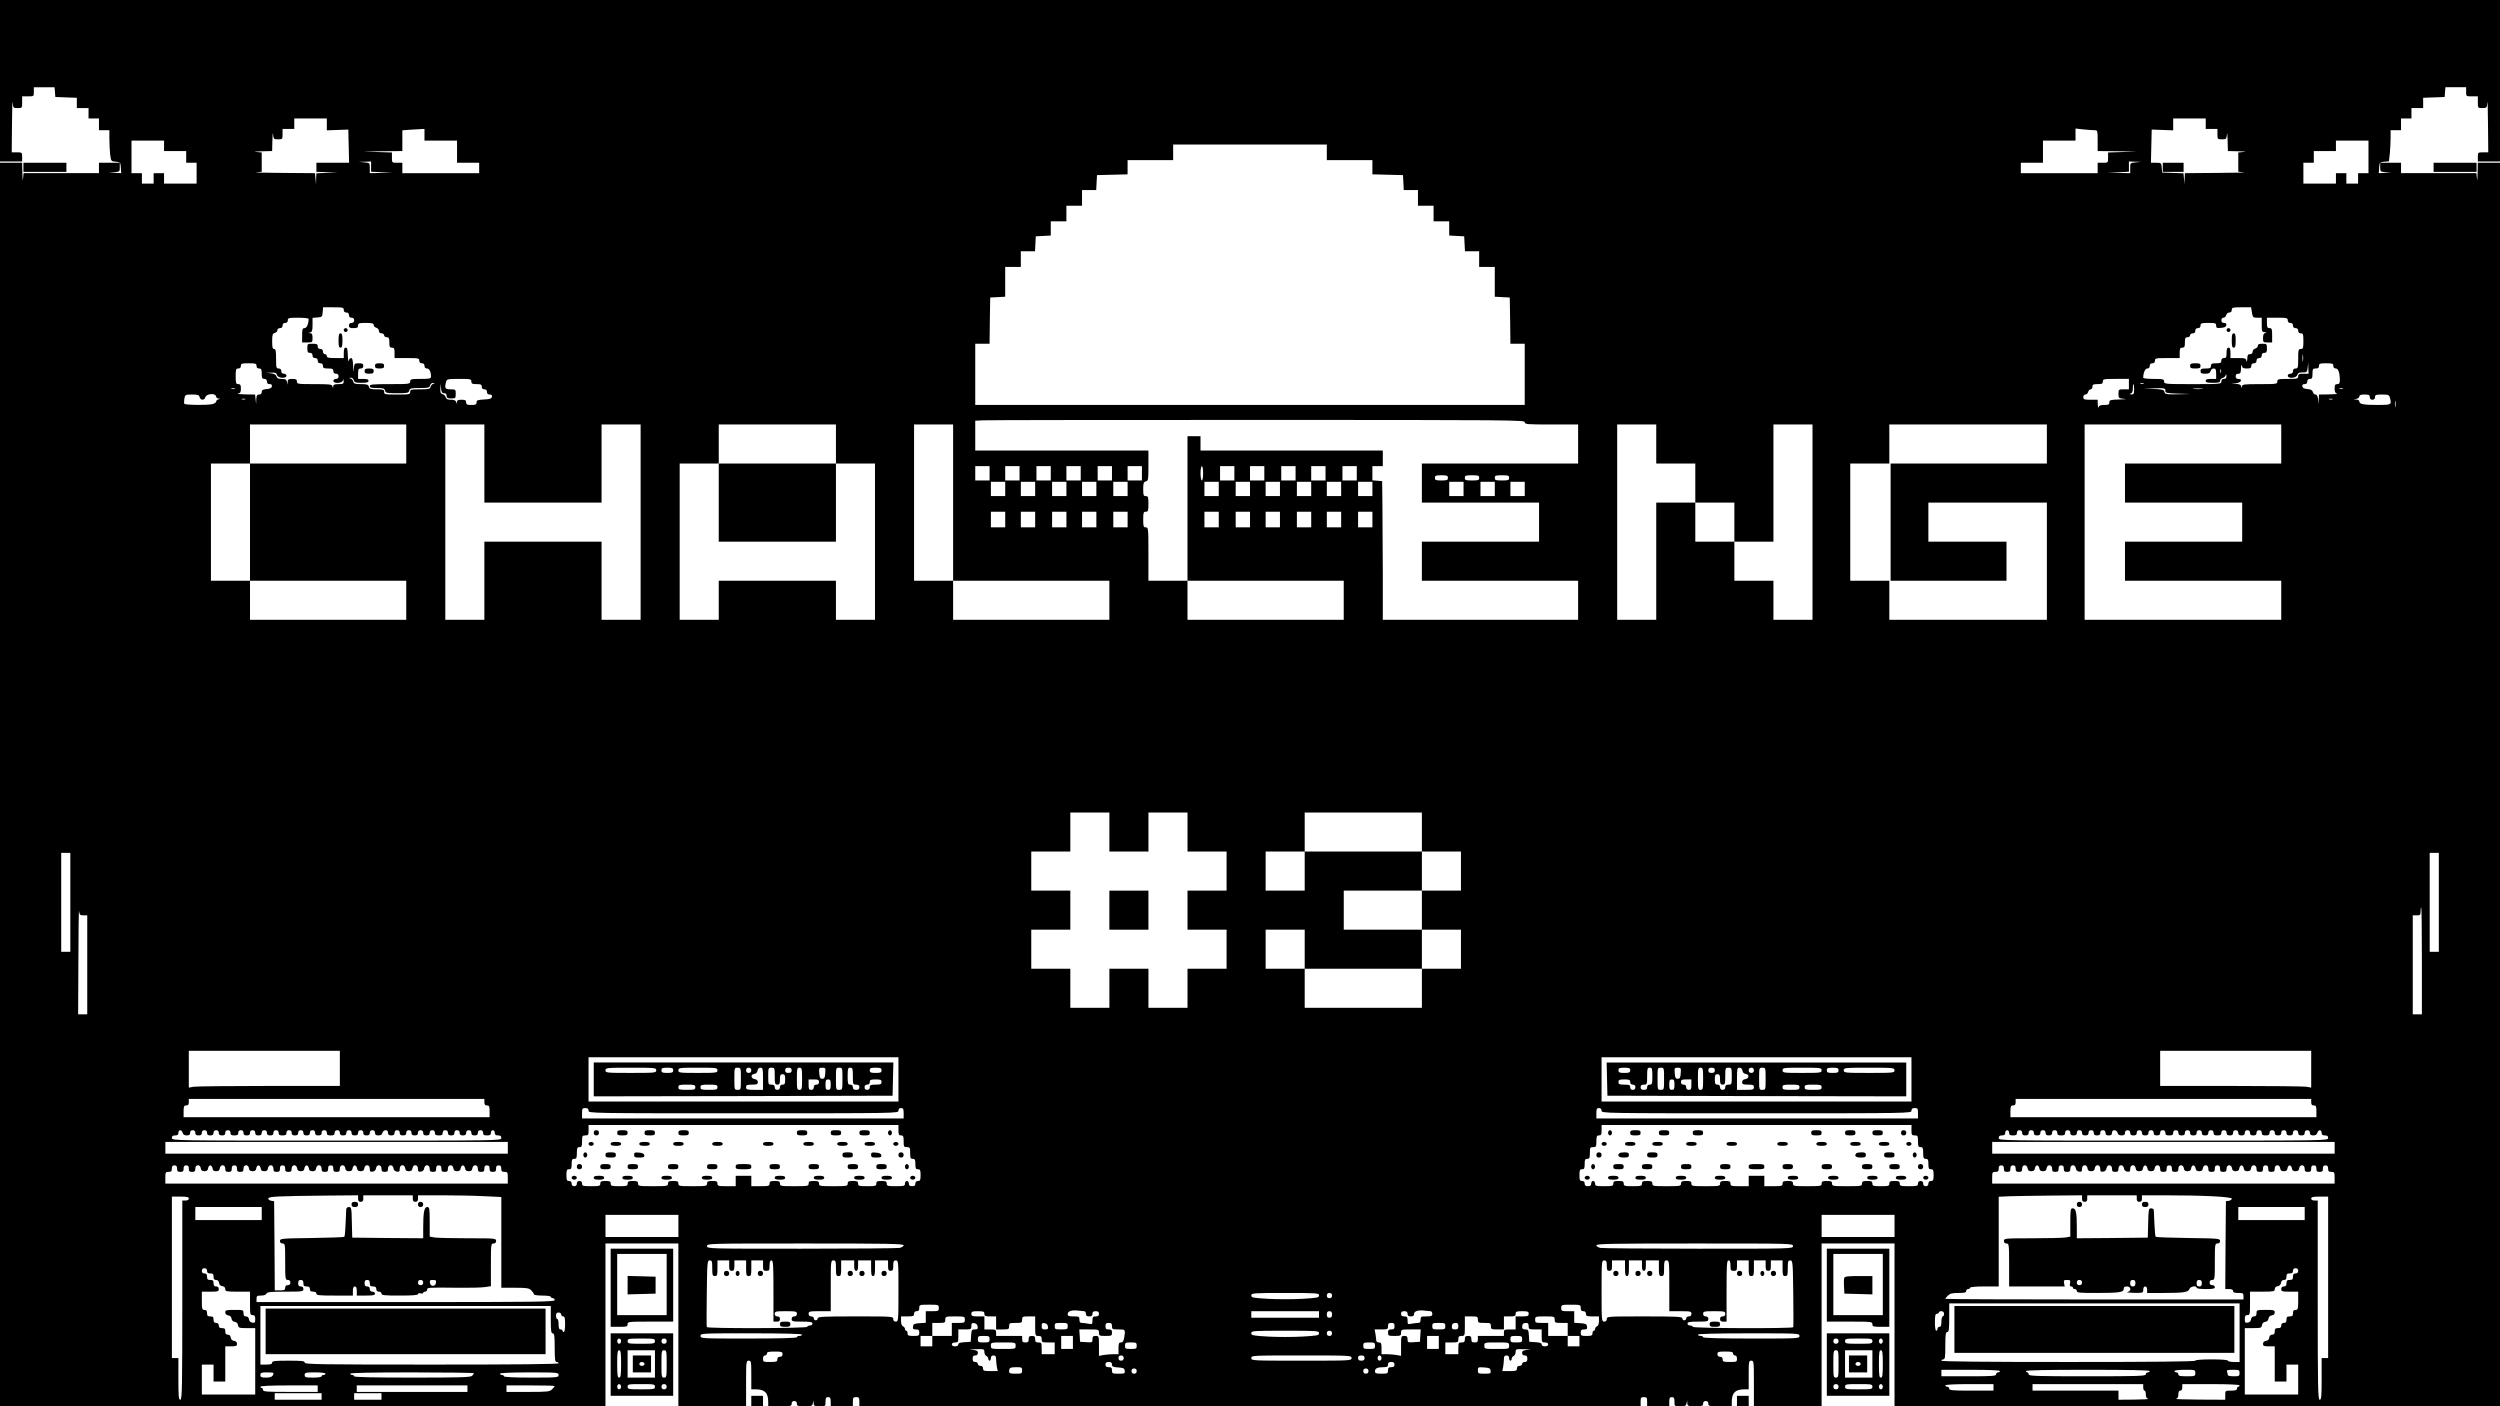 <?xml version="1.0" standalone="no"?>
<!DOCTYPE svg PUBLIC "-//W3C//DTD SVG 20010904//EN"
 "http://www.w3.org/TR/2001/REC-SVG-20010904/DTD/svg10.dtd">
<svg version="1.0" xmlns="http://www.w3.org/2000/svg"
 width="1920pt" height="1080pt" viewBox="0 0 1920 1080"
 preserveAspectRatio="xMidYMid meet">

<g transform="translate(0,1080) scale(0.1,-0.1)"
fill="#000000" stroke="none">
<path d="M0 10180 l0 -620 85 0 85 0 0 35 c0 34 -1 35 -40 35 l-40 0 2 213 c1
116 3 193 5 170 4 -42 5 -43 39 -43 34 0 34 0 34 45 l0 45 45 0 c45 0 45 0 45
35 l0 35 79 0 80 0 3 -37 3 -38 83 -3 82 -3 0 -39 0 -40 45 0 45 0 0 -40 0
-40 40 0 40 0 0 -45 0 -45 40 0 40 0 0 -67 c0 -38 3 -91 6 -120 7 -51 7 -52
43 -55 35 -3 36 -5 39 -45 l3 -43 -48 2 -48 1 43 4 c41 4 42 5 42 39 l0 34
-80 0 -80 0 0 -40 0 -40 -289 0 -290 0 -4 -42 c-2 -24 -4 -6 -5 40 l-2 82 -85
0 -85 0 0 -4775 0 -4775 2325 0 2325 0 0 625 0 625 280 0 280 0 0 -625 0 -625
260 0 260 0 0 175 c0 168 1 175 20 175 19 0 20 -7 20 -110 l0 -110 33 0 c70 0
97 -27 97 -97 l0 -33 90 0 c83 0 90 1 90 20 0 13 7 20 20 20 13 0 20 -7 20
-20 0 -18 7 -20 59 -20 54 0 60 2 64 23 l4 22 2 -22 c1 -20 6 -23 46 -23 45 0
45 0 45 35 0 28 4 35 20 35 16 0 20 -7 20 -35 l0 -35 85 0 85 0 0 35 c0 31 3
35 25 35 22 0 25 -4 25 -35 l0 -35 3000 0 3000 0 0 35 c0 31 3 35 25 35 22 0
25 -4 25 -35 l0 -35 85 0 85 0 0 35 c0 28 4 35 20 35 16 0 20 -7 20 -35 0 -35
0 -35 44 -35 38 0 45 3 49 23 l4 22 2 -22 c1 -21 6 -23 61 -23 53 0 60 2 60
20 0 13 7 20 20 20 13 0 20 -7 20 -20 0 -19 7 -20 90 -20 l90 0 0 33 c0 70 27
97 97 97 l33 0 0 110 c0 103 1 110 20 110 19 0 20 -7 20 -175 l0 -175 260 0
260 0 0 625 0 625 280 0 280 0 0 -625 0 -625 2325 0 2325 0 0 4775 0 4775 -85
0 -85 0 -2 -82 c-1 -46 -3 -64 -5 -40 l-4 42 -290 0 -289 0 0 40 0 40 -80 0
-80 0 0 -34 c0 -34 1 -35 43 -39 l42 -4 -48 -1 -48 -2 3 43 c3 40 4 42 39 45
l36 3 7 61 c3 34 6 87 6 119 l0 59 40 0 40 0 0 45 0 45 40 0 40 0 0 40 0 40
45 0 45 0 0 40 0 39 83 3 82 3 3 38 3 37 80 0 79 0 0 -35 c0 -35 0 -35 45 -35
l45 0 0 -45 c0 -45 0 -45 34 -45 34 0 35 1 39 43 2 23 4 -54 5 -170 l2 -213
-40 0 c-39 0 -40 -1 -40 -35 l0 -35 85 0 85 0 0 620 0 620 -9600 0 -9600 0 0
-620z m2510 -336 l0 -45 83 3 82 3 3 -127 3 -128 -126 0 -125 0 0 -35 0 -35
83 -2 82 -2 -82 -3 -83 -4 -2 -42 -1 -42 -4 43 -4 42 -247 2 c-136 1 -228 3
-204 5 l42 4 0 74 0 74 -42 4 c-24 2 -6 4 40 5 l82 2 2 83 c1 45 3 65 5 45 4
-36 6 -38 39 -38 33 0 34 1 34 40 l0 40 45 0 45 0 0 40 0 40 125 0 125 0 0
-46z m14430 6 l0 -40 45 0 45 0 0 -40 c0 -39 1 -40 34 -40 33 0 35 2 39 38 2
20 4 0 5 -45 l2 -83 83 -2 c45 -1 63 -3 40 -5 l-43 -4 0 -74 0 -74 43 -4 c23
-2 -69 -4 -205 -5 l-248 -2 -2 -42 -1 -43 -4 42 -4 42 -82 3 -82 3 -3 38 c-3
36 -4 37 -43 37 l-40 0 3 128 3 127 83 -3 82 -3 0 45 0 46 125 0 125 0 0 -40z
m-13680 -85 l0 -45 125 0 125 0 0 -85 0 -85 85 0 85 0 0 -40 0 -40 -295 0
-295 0 0 40 0 40 -40 0 c-40 0 -40 0 -40 40 l0 39 -127 4 c-122 3 -121 3 40 5
l167 2 0 79 0 80 48 4 c26 2 64 4 85 5 l37 2 0 -45z m12826 35 c23 0 24 -3 24
-80 l0 -80 168 -2 c160 -2 161 -2 40 -5 l-128 -4 0 -39 c0 -40 0 -40 -40 -40
l-40 0 0 -40 0 -40 -295 0 -295 0 0 40 0 40 85 0 85 0 0 85 0 85 125 0 125 0
0 46 0 47 61 -7 c34 -3 73 -6 85 -6z m-14826 -120 l0 -40 85 0 85 0 0 -45 0
-45 40 0 40 0 0 -80 0 -80 -125 0 -125 0 0 40 0 40 -40 0 -40 0 0 -40 0 -40
-45 0 -45 0 0 40 0 40 -40 0 -40 0 0 125 0 125 125 0 125 0 0 -40z m16930 -85
l0 -125 -40 0 -40 0 0 -40 0 -40 -45 0 -45 0 0 40 0 40 -40 0 -40 0 0 -40 0
-40 -125 0 -125 0 0 80 0 80 40 0 40 0 0 45 0 45 85 0 85 0 0 40 0 40 125 0
125 0 0 -125z m-8000 35 l0 -60 175 0 175 0 0 -55 0 -54 118 -3 117 -3 3 -57
3 -58 54 0 55 0 0 -60 0 -60 60 0 60 0 0 -60 0 -60 60 0 60 0 0 -55 0 -54 58
-3 57 -3 3 -57 3 -58 54 0 55 0 0 -60 0 -60 60 0 60 0 0 -115 0 -114 58 -3 57
-3 3 -177 2 -178 55 0 55 0 0 -235 0 -235 -2110 0 -2110 0 0 235 0 235 55 0
55 0 2 178 3 177 58 3 57 3 0 114 0 115 60 0 60 0 0 60 0 60 55 0 54 0 3 58 3
57 58 3 57 3 0 54 0 55 60 0 60 0 0 60 0 60 60 0 60 0 0 60 0 60 55 0 54 0 3
58 3 57 118 3 117 3 0 54 0 55 175 0 175 0 0 60 0 60 590 0 590 0 0 -60z
m-7340 -110 l0 -39 83 -4 82 -3 -87 -2 -88 -2 0 39 c0 40 0 40 -42 44 l-43 4
48 1 47 2 0 -40z m13553 33 c-43 -4 -43 -4 -43 -44 l0 -39 -87 2 -88 2 83 3
82 4 0 39 0 40 48 -2 47 -1 -42 -4z m-13763 -1133 c0 -13 7 -20 20 -20 13 0
20 -7 20 -20 0 -13 7 -20 20 -20 13 0 20 -7 20 -20 0 -13 -7 -20 -20 -20 -13
0 -20 -7 -20 -20 0 -16 7 -20 35 -20 28 0 35 4 35 20 0 18 7 20 60 20 48 0 60
-3 60 -16 0 -9 9 -18 20 -21 11 -3 20 -14 20 -24 0 -12 7 -19 20 -19 11 0 20
-7 20 -15 0 -8 9 -15 20 -15 17 0 20 -7 20 -40 0 -33 3 -40 20 -40 17 0 20 -7
20 -40 l0 -40 95 0 c88 0 95 -1 95 -20 0 -13 7 -20 20 -20 13 0 20 -7 20 -20
0 -13 7 -20 19 -20 18 0 31 -25 31 -62 0 -16 -10 -18 -80 -18 -73 0 -80 -2
-80 -20 0 -19 -7 -20 -155 -20 -131 0 -155 -2 -155 -15 0 -12 13 -15 56 -15
47 0 57 -3 61 -20 5 -18 14 -20 93 -20 79 0 88 2 93 20 5 18 14 20 80 20 66 0
75 2 80 20 3 12 13 20 24 19 15 -1 15 -2 2 -6 -10 -2 -19 -13 -22 -24 -5 -17
-14 -19 -81 -19 -69 0 -76 -2 -76 -20 0 -19 -7 -20 -100 -20 -93 0 -100 1
-100 20 0 18 -7 20 -56 20 -47 0 -57 3 -61 20 -5 17 -14 20 -60 20 -46 0 -56
3 -60 19 -3 11 -12 22 -22 24 -13 4 -13 5 2 6 11 1 21 -7 24 -19 5 -17 14 -20
59 -20 41 0 54 4 54 15 0 11 -11 15 -40 15 l-40 0 0 40 c0 33 3 40 20 40 13 0
20 7 20 20 0 16 -7 20 -34 20 -34 0 -35 -1 -39 -42 -3 -34 -4 -30 -5 20 -2 46
-6 62 -16 62 -8 0 -17 -10 -19 -22 -2 -13 -5 5 -6 40 -1 48 -4 62 -16 62 -11
0 -15 -11 -15 -40 l0 -40 -65 0 c-51 0 -65 3 -65 15 0 8 -7 15 -15 15 -8 0
-15 9 -15 20 0 13 -7 20 -20 20 -13 0 -20 7 -20 20 0 17 -7 20 -40 20 -39 0
-40 -1 -40 -35 0 -28 4 -35 20 -35 13 0 20 -7 20 -20 0 -13 7 -20 20 -20 13 0
20 -7 20 -20 0 -13 7 -20 20 -20 13 0 20 -7 20 -20 0 -17 7 -20 40 -20 33 0
40 -3 40 -20 0 -13 7 -20 20 -20 13 0 20 -7 20 -20 0 -13 -7 -20 -20 -20 -11
0 -20 -7 -20 -15 0 -23 67 -20 73 3 4 13 5 11 6 -5 1 -20 -4 -23 -39 -23 -31
0 -40 -4 -41 -17 -1 -17 -2 -17 -6 0 -4 15 -19 17 -139 17 -127 0 -134 1 -134
20 0 16 -7 20 -35 20 -29 0 -35 -4 -36 -22 l-2 -23 -4 23 c-4 18 -11 22 -40
22 -26 0 -36 5 -40 19 -4 14 -16 21 -42 24 l-36 4 38 1 c31 2 40 -2 44 -18 7
-25 73 -30 73 -5 0 8 -9 15 -20 15 -13 0 -20 7 -20 20 0 13 -7 20 -20 20 -18
0 -20 7 -20 75 0 60 -3 75 -15 75 -12 0 -15 13 -15 59 0 50 3 59 20 64 11 3
20 12 20 21 0 9 8 16 20 16 13 0 20 7 20 20 0 13 7 20 20 20 13 0 20 7 20 20
0 18 7 20 80 20 44 0 80 -4 80 -9 0 -38 -15 -71 -31 -71 -16 0 -19 -8 -19 -55
l0 -55 40 0 c39 0 40 1 40 35 0 26 -4 35 -17 36 -17 1 -17 2 0 6 13 4 17 15
17 58 l0 54 38 3 c35 3 37 5 40 41 l3 37 80 0 c72 0 79 -2 79 -20z m14655 -20
c6 -38 9 -40 41 -40 l34 0 0 -55 c0 -50 2 -55 23 -56 16 -1 18 -2 5 -6 -13 -3
-18 -15 -18 -39 0 -32 2 -34 35 -34 l35 0 0 55 c0 48 -2 55 -20 55 -17 0 -20
7 -20 40 l0 40 80 0 c73 0 80 -2 80 -20 0 -13 7 -20 20 -20 13 0 20 -7 20 -20
0 -13 7 -20 20 -20 13 0 20 -7 20 -20 0 -13 7 -20 20 -20 18 0 20 -7 20 -60 0
-53 -2 -60 -20 -60 -18 0 -20 -7 -20 -75 0 -68 -2 -75 -20 -75 -13 0 -20 -7
-20 -20 0 -13 -7 -20 -20 -20 -11 0 -20 -7 -20 -15 0 -25 66 -20 73 5 4 15 14
20 40 20 34 0 36 2 40 38 l4 37 1 -42 2 -43 -40 0 c-33 0 -40 -3 -40 -20 0
-18 -7 -20 -80 -20 -73 0 -80 -2 -80 -20 0 -19 -7 -20 -135 -20 -121 0 -135
-2 -136 -17 -1 -17 -2 -17 -6 0 -3 12 -16 18 -41 19 l-37 1 38 4 c39 4 54 33
17 33 -13 0 -20 7 -20 20 0 13 7 20 20 20 17 0 20 7 21 43 1 23 4 32 6 20 4
-19 11 -23 39 -23 27 0 34 4 34 20 0 13 7 20 20 20 13 0 20 7 20 20 0 13 7 20
20 20 13 0 20 7 20 20 0 13 7 20 20 20 16 0 20 7 20 35 0 33 -2 35 -35 35 -25
0 -35 -4 -35 -16 0 -9 -9 -18 -20 -21 -11 -3 -20 -14 -20 -24 0 -12 -7 -19
-20 -19 -16 0 -20 -7 -21 -37 -1 -24 -3 -29 -6 -15 -4 20 -10 22 -64 22 l-59
0 0 40 c0 29 -4 40 -15 40 -11 0 -15 -11 -15 -40 0 -33 -3 -40 -20 -40 -13 0
-20 -7 -20 -20 0 -17 -7 -20 -40 -20 -33 0 -40 -3 -40 -20 0 -17 -7 -20 -40
-20 -33 0 -40 -3 -40 -20 0 -16 7 -20 36 -20 27 0 37 5 41 20 3 11 14 20 24
20 15 0 19 -7 19 -40 l0 -40 -40 0 c-29 0 -40 -4 -40 -15 0 -12 13 -15 55 -15
44 0 55 3 55 16 0 9 9 18 19 21 11 3 22 12 24 22 3 11 5 9 6 -6 1 -17 -5 -23
-19 -23 -13 0 -20 -7 -20 -20 0 -19 -7 -20 -220 -20 -213 0 -220 1 -220 20 0
18 -7 20 -80 20 -44 0 -80 4 -80 9 0 38 15 71 31 71 12 0 19 7 19 20 0 13 7
20 20 20 13 0 20 7 20 20 0 19 7 20 95 20 l95 0 0 40 c0 33 3 40 20 40 17 0
20 7 20 40 0 33 3 40 20 40 11 0 20 7 20 15 0 8 9 15 20 15 13 0 20 7 20 20 0
13 7 20 20 20 13 0 20 7 20 20 0 18 7 20 60 20 54 0 60 -2 60 -21 0 -17 5 -20
37 -17 27 2 39 8 41 21 2 12 -3 17 -17 17 -14 0 -21 6 -21 20 0 12 7 20 16 20
9 0 18 9 21 20 3 11 14 20 24 20 12 0 19 7 19 20 0 18 7 20 74 20 l74 0 7 -40z
m392 -372 c-2 -13 -4 -3 -4 22 0 25 2 35 4 23 2 -13 2 -33 0 -45z m-15717 -38
c0 -13 7 -20 20 -20 17 0 20 -7 20 -40 0 -33 3 -40 20 -40 13 0 20 -7 20 -20
0 -14 7 -20 21 -20 14 0 19 -5 17 -17 -2 -13 -14 -19 -41 -21 -29 -3 -37 -7
-37 -23 0 -12 -7 -19 -20 -19 -16 0 -20 -7 -22 -37 l-1 -38 -4 38 -4 37 -77 1
c-42 1 -67 4 -54 6 18 4 22 11 22 39 0 27 -4 34 -20 34 -18 0 -20 7 -20 60 0
53 2 60 20 60 13 0 20 7 20 20 0 18 7 20 60 20 53 0 60 -2 60 -20z m15950 0
c0 -13 7 -20 19 -20 19 0 31 -34 31 -91 0 -22 -5 -29 -20 -29 -16 0 -20 -7
-20 -34 0 -24 5 -36 18 -39 9 -3 -18 -5 -60 -6 l-78 -1 -2 -37 -1 -38 -4 38
c-3 25 -9 37 -20 37 -8 0 -17 9 -20 19 -4 14 -15 21 -41 23 -26 2 -38 8 -40
21 -2 12 3 17 17 17 14 0 21 6 21 20 0 13 7 20 20 20 17 0 20 7 20 40 0 36 3
40 25 40 18 0 25 5 25 20 0 18 7 20 55 20 48 0 55 -2 55 -20z m-863 -52 c-3
-7 -5 -2 -5 12 0 14 2 19 5 13 2 -7 2 -19 0 -25z m-13437 -68 c0 -17 7 -20 40
-20 33 0 40 -3 40 -20 0 -13 7 -20 20 -20 13 0 20 -7 20 -20 0 -14 7 -20 21
-20 14 0 19 -5 17 -17 -2 -14 -15 -19 -61 -21 -49 -3 -57 -6 -57 -22 0 -17 -7
-20 -40 -20 -33 0 -40 3 -40 20 0 16 -7 20 -35 20 -26 0 -35 -4 -36 -17 -1
-17 -2 -17 -6 0 -3 12 -15 17 -40 17 -26 0 -36 5 -40 19 -3 11 -13 21 -24 24
-15 4 -19 13 -17 44 l1 38 4 -37 c3 -30 9 -38 24 -38 12 0 19 -7 19 -20 0 -16
7 -20 35 -20 33 0 35 2 35 35 0 34 -1 35 -40 35 -42 0 -47 8 -34 58 6 21 11
22 100 22 87 0 94 -1 94 -20z m12730 -20 l0 -40 -40 0 c-39 0 -40 -1 -40 -34
0 -34 1 -35 43 -39 25 -2 11 -4 -35 -5 -71 -2 -78 -4 -78 -22 0 -17 -7 -20
-39 -20 -29 0 -41 -5 -44 -17 -3 -10 -5 -1 -6 20 l-1 37 -55 0 c-48 0 -55 2
-55 20 0 12 7 20 16 20 9 0 18 9 21 20 3 11 12 20 19 20 8 0 14 9 14 20 0 17
7 20 40 20 33 0 40 3 40 20 0 19 7 20 100 20 l100 0 0 -40z m113 3 c-7 -2 -19
-2 -25 0 -7 3 -2 5 12 5 14 0 19 -2 13 -5z m-73 -43 c0 -35 -3 -40 -22 -39
-17 1 -19 2 -5 6 12 3 17 15 17 39 0 19 2 34 5 34 3 0 5 -18 5 -40z m-14587 3
c-7 -2 -19 -2 -25 0 -7 3 -2 5 12 5 14 0 19 -2 13 -5z m14827 -13 c0 -18 8
-20 98 -23 l97 -3 -98 -2 c-91 -2 -99 0 -104 18 -4 17 -16 20 -82 23 l-76 3
83 2 c76 2 82 0 82 -18z m283 13 c-18 -2 -48 -2 -65 0 -18 2 -4 4 32 4 36 0
50 -2 33 -4z m1080 0 c-7 -2 -19 -2 -25 0 -7 3 -2 5 12 5 14 0 19 -2 13 -5z
m-16315 -74 c15 -1 15 -2 0 -6 -10 -2 -18 -10 -18 -17 0 -8 -14 -16 -31 -20
-48 -9 -207 -7 -213 3 -3 5 -3 23 0 40 6 30 8 31 59 31 44 0 54 -3 58 -20 7
-26 37 -26 44 -1 7 27 76 34 81 9 2 -10 11 -19 20 -19z m16522 11 c0 -13 7
-20 20 -20 13 0 20 7 20 20 0 18 7 20 54 20 47 0 54 -3 60 -22 15 -57 14 -58
-91 -58 -111 0 -143 6 -143 26 0 8 -10 15 -22 15 l-23 2 23 4 c12 2 22 11 22
19 0 10 12 14 40 14 33 0 40 -3 40 -20z m-16317 -17 c-7 -2 -19 -2 -25 0 -7 3
-2 5 12 5 14 0 19 -2 13 -5z m16030 0 c-7 -2 -19 -2 -25 0 -7 3 -2 5 12 5 14
0 19 -2 13 -5z m484 -55 c-2 -13 -4 -5 -4 17 -1 22 1 32 4 23 2 -10 2 -28 0
-40z m-6687 -120 c0 -17 16 -18 205 -18 l205 0 0 -150 0 -150 -600 0 -600 0 0
-150 0 -150 450 0 450 0 0 -150 0 -150 -450 0 -450 0 0 -150 0 -150 600 0 600
0 0 -150 0 -150 -750 0 -750 0 0 358 c-1 196 -2 436 -3 532 l-2 175 -37 3 -38
3 0 55 0 54 40 0 40 0 0 60 0 60 -700 0 -700 0 0 55 0 55 -50 0 -50 0 0 -555
0 -555 600 0 600 0 0 -150 0 -150 -600 0 -600 0 0 150 0 150 -150 0 -150 0 0
205 c0 198 -1 205 -20 205 -18 0 -20 7 -20 60 0 53 2 60 20 60 18 0 20 7 20
60 0 53 -2 60 -20 60 -18 0 -20 7 -20 54 0 45 3 54 20 59 19 5 20 14 20 121
l0 116 -665 0 -665 0 0 115 0 114 58 3 c31 2 981 3 2110 3 1952 0 2052 -1
2052 -17z m-8590 -168 l0 -150 -600 0 -600 0 0 -450 0 -450 600 0 600 0 0
-150 0 -150 -600 0 -600 0 0 150 0 150 -150 0 -150 0 0 450 0 450 150 0 150 0
0 150 0 150 600 0 600 0 0 -150z m600 -150 l0 -300 450 0 450 0 0 300 0 300
150 0 150 0 0 -750 0 -750 -150 0 -150 0 0 300 0 300 -450 0 -450 0 0 -300 0
-300 -150 0 -150 0 0 750 0 750 150 0 150 0 0 -300z m2700 150 l0 -150 150 0
150 0 0 -600 0 -600 -150 0 -150 0 0 150 0 150 -450 0 -450 0 0 -150 0 -150
-150 0 -150 0 0 600 0 600 150 0 150 0 0 150 0 150 450 0 450 0 0 -150z m900
-450 l0 -600 600 0 600 0 0 -150 0 -150 -600 0 -600 0 0 150 0 150 -150 0
-150 0 0 600 0 600 150 0 150 0 0 -600z m5400 450 l0 -150 150 0 150 0 0 -150
0 -150 150 0 150 0 0 -150 0 -150 150 0 150 0 0 450 0 450 150 0 150 0 0 -750
0 -750 -150 0 -150 0 0 150 0 150 -150 0 -150 0 0 150 0 150 -150 0 -150 0 0
150 0 150 -150 0 -150 0 0 -450 0 -450 -150 0 -150 0 0 750 0 750 150 0 150 0
0 -150z m3000 0 l0 -150 -600 0 -600 0 0 -450 0 -450 445 0 445 0 0 150 0 150
-300 0 -300 0 0 150 0 150 455 0 455 0 0 -450 0 -450 -605 0 -605 0 0 150 0
150 -150 0 -150 0 0 450 0 450 150 0 150 0 0 150 0 150 605 0 605 0 0 -150z
m1800 0 l0 -150 -600 0 -600 0 0 -150 0 -150 450 0 450 0 0 -150 0 -150 -450
0 -450 0 0 -150 0 -150 600 0 600 0 0 -150 0 -150 -755 0 -755 0 0 750 0 750
755 0 755 0 0 -150z m-9920 -225 l0 -55 -55 0 -55 0 0 55 0 55 55 0 55 0 0
-55z m230 0 l0 -55 -55 0 -55 0 0 55 0 55 55 0 55 0 0 -55z m240 0 l0 -55 -55
0 -55 0 0 55 0 55 55 0 55 0 0 -55z m230 0 l0 -55 -55 0 -55 0 0 55 0 55 55 0
55 0 0 -55z m240 0 l0 -55 -55 0 -55 0 0 55 0 55 55 0 55 0 0 -55z m230 0 l0
-55 -55 0 -55 0 0 55 0 55 55 0 55 0 0 -55z m470 0 c0 -30 -4 -55 -10 -55 -5
0 -10 25 -10 55 0 30 5 55 10 55 6 0 10 -25 10 -55z m240 0 l0 -55 -55 0 -55
0 0 55 0 55 55 0 55 0 0 -55z m230 0 l0 -55 -55 0 -55 0 0 55 0 55 55 0 55 0
0 -55z m240 0 l0 -55 -55 0 -55 0 0 55 0 55 55 0 55 0 0 -55z m230 0 l0 -55
-55 0 -55 0 0 55 0 55 55 0 55 0 0 -55z m240 0 l0 -55 -55 0 -55 0 0 55 0 55
55 0 55 0 0 -55z m700 -35 c0 -17 -7 -20 -50 -20 -43 0 -50 3 -50 20 0 17 7
20 50 20 43 0 50 -3 50 -20z m240 0 c0 -18 -7 -20 -55 -20 -48 0 -55 2 -55 20
0 18 7 20 55 20 48 0 55 -2 55 -20z m230 0 c0 -18 -7 -20 -55 -20 -48 0 -55 2
-55 20 0 18 7 20 55 20 48 0 55 -2 55 -20z m-3870 -85 l0 -55 -55 0 -55 0 0
55 0 55 55 0 55 0 0 -55z m230 0 l0 -55 -55 0 -55 0 0 55 0 55 55 0 55 0 0
-55z m240 0 l0 -55 -55 0 -55 0 0 55 0 55 55 0 55 0 0 -55z m230 0 l0 -55 -55
0 -55 0 0 55 0 55 55 0 55 0 0 -55z m240 0 l0 -55 -55 0 -55 0 0 55 0 55 55 0
55 0 0 -55z m700 0 l0 -55 -55 0 -55 0 0 55 0 55 55 0 55 0 0 -55z m240 0 l0
-55 -55 0 -55 0 0 55 0 55 55 0 55 0 0 -55z m230 0 l0 -55 -55 0 -55 0 0 55 0
55 55 0 55 0 0 -55z m240 0 l0 -55 -55 0 -55 0 0 55 0 55 55 0 55 0 0 -55z
m230 0 l0 -55 -55 0 -55 0 0 55 0 55 55 0 55 0 0 -55z m240 0 l0 -55 -55 0
-55 0 0 55 0 55 55 0 55 0 0 -55z m700 0 l0 -55 -55 0 -55 0 0 55 0 55 55 0
55 0 0 -55z m240 0 l0 -55 -55 0 -55 0 0 55 0 55 55 0 55 0 0 -55z m230 0 l0
-55 -55 0 -55 0 0 55 0 55 55 0 55 0 0 -55z m-3990 -235 l0 -60 -55 0 -55 0 0
60 0 60 55 0 55 0 0 -60z m230 0 l0 -60 -55 0 -55 0 0 60 0 60 55 0 55 0 0
-60z m240 0 l0 -60 -55 0 -55 0 0 60 0 60 55 0 55 0 0 -60z m230 0 l0 -60 -55
0 -55 0 0 60 0 60 55 0 55 0 0 -60z m240 0 l0 -60 -55 0 -55 0 0 60 0 60 55 0
55 0 0 -60z m700 0 l0 -60 -55 0 -55 0 0 60 0 60 55 0 55 0 0 -60z m240 0 l0
-60 -55 0 -55 0 0 60 0 60 55 0 55 0 0 -60z m230 0 l0 -60 -55 0 -55 0 0 60 0
60 55 0 55 0 0 -60z m240 0 l0 -60 -55 0 -55 0 0 60 0 60 55 0 55 0 0 -60z
m230 0 l0 -60 -55 0 -55 0 0 60 0 60 55 0 55 0 0 -60z m240 0 l0 -60 -55 0
-55 0 0 60 0 60 55 0 55 0 0 -60z m-2020 -2400 l0 -150 150 0 150 0 0 150 0
150 150 0 150 0 0 -150 0 -150 150 0 150 0 0 -150 0 -150 -150 0 -150 0 0
-150 0 -150 150 0 150 0 0 -150 0 -150 -150 0 -150 0 0 -150 0 -150 -150 0
-150 0 0 150 0 150 -150 0 -150 0 0 -150 0 -150 -150 0 -150 0 0 150 0 150
-150 0 -150 0 0 150 0 150 150 0 150 0 0 150 0 150 -150 0 -150 0 0 150 0 150
150 0 150 0 0 150 0 150 150 0 150 0 0 -150z m2400 0 l0 -150 150 0 150 0 0
-150 0 -150 -150 0 -150 0 0 -150 0 -150 150 0 150 0 0 -150 0 -150 -150 0
-150 0 0 -150 0 -150 -450 0 -450 0 0 150 0 150 -150 0 -150 0 0 150 0 150
150 0 150 0 0 -150 0 -150 450 0 450 0 0 150 0 150 -300 0 -300 0 0 150 0 150
300 0 300 0 0 150 0 150 -450 0 -450 0 0 -150 0 -150 -150 0 -150 0 0 150 0
150 150 0 150 0 0 150 0 150 450 0 450 0 0 -150z m-10380 -540 l0 -380 -35 0
-35 0 0 380 0 380 35 0 35 0 0 -380z m18190 0 l0 -380 -35 0 -35 0 0 380 0
380 35 0 35 0 0 -380z m-18089 -100 l29 0 0 -380 0 -380 -35 0 -35 0 2 413 c0
226 3 397 5 380 4 -29 8 -33 34 -33z m17959 -350 l0 -410 -35 0 -35 0 0 380 0
380 30 0 c27 0 30 3 30 30 0 17 2 30 5 30 3 0 5 -184 5 -410z m-15990 -825 l0
-135 -542 0 c-299 0 -560 -3 -580 -6 l-38 -7 0 142 0 141 580 0 580 0 0 -135z
m15140 -6 l0 -142 -37 7 c-21 3 -282 6 -580 6 l-543 0 0 135 0 135 580 0 580
0 0 -141z m-10850 -79 l0 -170 -1190 0 -1190 0 0 170 0 170 1190 0 1190 0 0
-170z m7780 0 l0 -170 -1190 0 -1190 0 0 170 0 170 1190 0 1190 0 0 -170z
m-10960 -175 c0 -18 5 -25 20 -25 17 0 20 -7 20 -45 l0 -45 -1175 0 -1175 0 0
45 c0 38 3 45 20 45 15 0 20 7 20 25 l0 25 1135 0 1135 0 0 -25z m14030 0 c0
-18 5 -25 20 -25 17 0 20 -7 20 -45 l0 -45 -1175 0 -1175 0 0 45 c0 38 3 45
20 45 15 0 20 7 20 25 l0 25 1135 0 1135 0 0 -25z m-13230 -65 c0 -20 7 -20
1190 -20 1183 0 1190 0 1190 20 0 13 7 20 20 20 17 0 20 -7 20 -40 l0 -40
-1235 0 -1235 0 0 40 c0 36 3 40 25 40 18 0 25 -5 25 -20z m7780 0 c0 -20 7
-20 1190 -20 1183 0 1190 0 1190 20 0 15 7 20 25 20 23 0 25 -4 25 -40 l0 -40
-1235 0 -1235 0 0 40 c0 33 3 40 20 40 13 0 20 -7 20 -20z m-5400 -150 c0 -33
3 -40 20 -40 17 0 20 -7 20 -45 0 -41 2 -45 25 -45 23 0 25 -4 25 -45 0 -38 3
-45 20 -45 17 0 20 -7 20 -40 0 -33 3 -40 20 -40 17 0 20 -7 20 -45 0 -38 -3
-45 -20 -45 -13 0 -20 -7 -20 -20 0 -15 -7 -20 -25 -20 -18 0 -25 5 -25 20 0
11 -7 20 -15 20 -8 0 -15 -9 -15 -20 0 -18 -7 -20 -70 -20 -63 0 -70 2 -70 20
0 17 -7 20 -40 20 -33 0 -40 -3 -40 -20 0 -18 -7 -20 -70 -20 -63 0 -70 2 -70
20 0 17 -7 20 -40 20 -33 0 -40 -3 -40 -20 0 -19 -7 -20 -110 -20 -103 0 -110
1 -110 20 0 17 -7 20 -40 20 -33 0 -40 -3 -40 -20 0 -19 -7 -20 -110 -20 -103
0 -110 1 -110 20 0 17 -7 20 -40 20 -33 0 -40 -3 -40 -20 0 -18 -7 -20 -70
-20 l-70 0 0 40 0 40 -60 0 -60 0 0 -40 0 -40 -70 0 c-63 0 -70 2 -70 20 0 17
-7 20 -40 20 -33 0 -40 -3 -40 -20 0 -19 -7 -20 -110 -20 -103 0 -110 1 -110
20 0 17 -7 20 -40 20 -33 0 -40 -3 -40 -20 0 -19 -7 -20 -115 -20 -108 0 -115
1 -115 20 0 17 -7 20 -40 20 -33 0 -40 -3 -40 -20 0 -18 -7 -20 -65 -20 -58 0
-65 2 -65 20 0 17 -7 20 -40 20 -33 0 -40 -3 -40 -20 0 -18 -7 -20 -70 -20
-63 0 -70 2 -70 20 0 13 -7 20 -20 20 -13 0 -20 -7 -20 -20 0 -13 -7 -20 -20
-20 -13 0 -20 7 -20 20 0 13 -7 20 -20 20 -17 0 -20 7 -20 45 0 38 3 45 20 45
17 0 20 7 20 40 0 33 3 40 20 40 17 0 20 7 20 45 0 38 3 45 20 45 17 0 20 7
20 45 0 41 2 45 25 45 23 0 25 4 25 40 l0 40 1190 0 1190 0 0 -40z m7780 0 c0
-36 3 -40 25 -40 23 0 25 -4 25 -45 0 -38 3 -45 20 -45 17 0 20 -7 20 -45 0
-38 3 -45 20 -45 17 0 20 -7 20 -40 0 -33 3 -40 20 -40 17 0 20 -7 20 -45 0
-38 -3 -45 -20 -45 -13 0 -20 -7 -20 -20 0 -13 -7 -20 -20 -20 -13 0 -20 7
-20 20 0 13 -7 20 -20 20 -13 0 -20 -7 -20 -20 0 -18 -7 -20 -70 -20 -63 0
-70 2 -70 20 0 17 -7 20 -40 20 -33 0 -40 -3 -40 -20 0 -18 -7 -20 -65 -20
-58 0 -65 2 -65 20 0 17 -7 20 -40 20 -33 0 -40 -3 -40 -20 0 -19 -7 -20 -115
-20 -108 0 -115 1 -115 20 0 17 -7 20 -40 20 -33 0 -40 -3 -40 -20 0 -19 -7
-20 -110 -20 -103 0 -110 1 -110 20 0 17 -7 20 -40 20 -33 0 -40 -3 -40 -20 0
-18 -7 -20 -70 -20 l-70 0 0 40 0 40 -60 0 -60 0 0 -40 0 -40 -70 0 c-63 0
-70 2 -70 20 0 17 -7 20 -40 20 -33 0 -40 -3 -40 -20 0 -19 -7 -20 -110 -20
-103 0 -110 1 -110 20 0 17 -7 20 -40 20 -33 0 -40 -3 -40 -20 0 -19 -7 -20
-110 -20 -103 0 -110 1 -110 20 0 17 -7 20 -40 20 -33 0 -40 -3 -40 -20 0 -18
-7 -20 -70 -20 -63 0 -70 2 -70 20 0 17 -7 20 -40 20 -33 0 -40 -3 -40 -20 0
-18 -7 -20 -70 -20 -63 0 -70 2 -70 20 0 11 -7 20 -15 20 -8 0 -15 -9 -15 -20
0 -15 -7 -20 -25 -20 -18 0 -25 5 -25 20 0 13 -7 20 -20 20 -17 0 -20 7 -20
45 0 38 3 45 20 45 17 0 20 7 20 40 0 33 3 40 20 40 17 0 20 7 20 45 0 41 2
45 25 45 23 0 25 4 25 45 0 38 3 45 20 45 17 0 20 7 20 40 l0 40 1190 0 1190
0 0 -40z m-13277 -20 c3 -14 14 -20 31 -20 19 0 26 5 26 20 0 13 7 20 20 20
13 0 20 -7 20 -20 0 -15 7 -20 25 -20 18 0 25 5 25 20 0 13 7 20 20 20 13 0
20 -7 20 -20 0 -15 7 -20 25 -20 18 0 25 5 25 20 0 13 7 20 20 20 13 0 20 -7
20 -20 0 -15 7 -20 25 -20 18 0 25 5 25 20 0 13 7 20 20 20 13 0 20 -7 20 -20
0 -16 7 -20 30 -20 23 0 30 4 30 20 0 13 7 20 20 20 13 0 20 -7 20 -20 0 -15
7 -20 25 -20 18 0 25 5 25 20 0 13 7 20 20 20 13 0 20 -7 20 -20 0 -15 7 -20
25 -20 18 0 25 5 25 20 0 13 7 20 20 20 13 0 20 -7 20 -20 0 -15 7 -20 25 -20
18 0 25 5 25 20 0 13 7 20 20 20 13 0 20 -7 20 -20 0 -16 7 -20 30 -20 23 0
30 4 30 20 0 13 7 20 20 20 13 0 20 -7 20 -20 0 -15 7 -20 25 -20 18 0 25 5
25 20 0 13 7 20 20 20 13 0 20 -7 20 -20 0 -15 7 -20 25 -20 18 0 25 5 25 20
0 13 7 20 20 20 13 0 20 -7 20 -20 0 -15 7 -20 25 -20 18 0 25 5 25 20 0 13 7
20 20 20 13 0 20 -7 20 -20 0 -16 7 -20 30 -20 23 0 30 4 30 20 0 13 7 20 20
20 13 0 20 -7 20 -20 0 -15 7 -20 25 -20 18 0 25 5 25 20 0 13 7 20 20 20 13
0 20 -7 20 -20 0 -15 7 -20 25 -20 18 0 25 5 25 20 0 13 7 20 20 20 13 0 20
-7 20 -20 0 -15 7 -20 25 -20 18 0 25 5 25 20 0 13 7 20 20 20 13 0 20 -7 20
-20 0 -15 7 -20 26 -20 17 0 28 6 31 20 3 11 14 20 24 20 12 0 19 -7 19 -20 0
-15 7 -20 25 -20 18 0 25 5 25 20 0 13 7 20 20 20 13 0 20 -7 20 -20 0 -15 7
-20 25 -20 18 0 25 5 25 20 0 13 7 20 20 20 13 0 20 -7 20 -20 0 -15 7 -20 25
-20 18 0 25 5 25 20 0 13 7 20 20 20 13 0 20 -7 20 -20 0 -15 7 -20 25 -20 18
0 25 5 25 20 0 13 7 20 20 20 13 0 20 -7 20 -20 0 -16 7 -20 30 -20 23 0 30 4
30 20 0 13 7 20 20 20 13 0 20 -7 20 -20 0 -15 7 -20 25 -20 18 0 25 5 25 20
0 13 7 20 20 20 13 0 20 -7 20 -20 0 -15 7 -20 25 -20 18 0 25 5 25 20 0 13 7
20 20 20 13 0 20 -7 20 -20 0 -15 7 -20 25 -20 18 0 25 5 25 20 0 13 7 20 20
20 13 0 20 -7 20 -20 0 -16 7 -20 30 -20 23 0 30 4 30 20 0 11 7 20 15 20 8 0
15 -9 15 -20 0 -15 7 -20 25 -20 18 0 25 -5 25 -20 0 -20 -7 -20 -1265 -20
-1258 0 -1265 0 -1265 20 0 15 7 20 25 20 18 0 25 5 25 20 0 11 6 20 14 20 7
0 16 -9 19 -20z m14027 0 c0 -16 7 -20 30 -20 23 0 30 4 30 20 0 13 7 20 20
20 13 0 20 -7 20 -20 0 -15 7 -20 25 -20 18 0 25 5 25 20 0 13 7 20 20 20 13
0 20 -7 20 -20 0 -15 7 -20 25 -20 18 0 25 5 25 20 0 13 7 20 20 20 13 0 20
-7 20 -20 0 -15 7 -20 25 -20 18 0 25 5 25 20 0 13 7 20 20 20 13 0 20 -7 20
-20 0 -16 7 -20 30 -20 23 0 30 4 30 20 0 13 7 20 20 20 13 0 20 -7 20 -20 0
-15 7 -20 25 -20 18 0 25 5 25 20 0 13 7 20 20 20 13 0 20 -7 20 -20 0 -15 7
-20 25 -20 18 0 25 5 25 20 0 13 7 20 20 20 13 0 20 -7 20 -20 0 -15 7 -20 25
-20 18 0 25 5 25 20 0 13 7 20 20 20 13 0 20 -7 20 -20 0 -15 7 -20 25 -20 18
0 25 5 25 20 0 13 7 20 19 20 10 0 21 -9 24 -20 3 -14 14 -20 31 -20 19 0 26
5 26 20 0 13 7 20 20 20 13 0 20 -7 20 -20 0 -15 7 -20 25 -20 18 0 25 5 25
20 0 13 7 20 20 20 13 0 20 -7 20 -20 0 -15 7 -20 25 -20 18 0 25 5 25 20 0
13 7 20 20 20 13 0 20 -7 20 -20 0 -15 7 -20 25 -20 18 0 25 5 25 20 0 13 7
20 20 20 13 0 20 -7 20 -20 0 -16 7 -20 30 -20 23 0 30 4 30 20 0 13 7 20 20
20 13 0 20 -7 20 -20 0 -15 7 -20 25 -20 18 0 25 5 25 20 0 13 7 20 20 20 13
0 20 -7 20 -20 0 -15 7 -20 25 -20 18 0 25 5 25 20 0 13 7 20 20 20 13 0 20
-7 20 -20 0 -15 7 -20 25 -20 18 0 25 5 25 20 0 13 7 20 20 20 13 0 20 -7 20
-20 0 -16 7 -20 30 -20 23 0 30 4 30 20 0 13 7 20 20 20 13 0 20 -7 20 -20 0
-15 7 -20 25 -20 18 0 25 5 25 20 0 13 7 20 20 20 13 0 20 -7 20 -20 0 -15 7
-20 25 -20 18 0 25 5 25 20 0 13 7 20 20 20 13 0 20 -7 20 -20 0 -15 7 -20 25
-20 18 0 25 5 25 20 0 13 7 20 20 20 13 0 20 -7 20 -20 0 -16 7 -20 30 -20 23
0 30 4 30 20 0 13 7 20 20 20 13 0 20 -7 20 -20 0 -15 7 -20 25 -20 18 0 25 5
25 20 0 13 7 20 20 20 13 0 20 -7 20 -20 0 -15 7 -20 25 -20 18 0 25 5 25 20
0 13 7 20 20 20 13 0 20 -7 20 -20 0 -15 7 -20 25 -20 18 0 25 5 25 20 0 13 7
20 20 20 13 0 20 -7 20 -20 0 -15 7 -20 26 -20 17 0 28 6 31 20 3 11 12 20 19
20 8 0 14 -9 14 -20 0 -15 7 -20 25 -20 18 0 25 -5 25 -20 0 -20 -7 -20 -1265
-20 -1258 0 -1265 0 -1265 20 0 15 7 20 25 20 18 0 25 5 25 20 0 11 7 20 15
20 8 0 15 -9 15 -20z m-11530 -115 l0 -45 -1315 0 -1315 0 0 45 0 45 1315 0
1315 0 0 -45z m14030 0 l0 -45 -1315 0 -1315 0 0 45 0 45 1315 0 1315 0 0 -45z
m-16570 -160 c0 -20 5 -25 25 -25 20 0 25 5 25 25 0 18 5 25 20 25 15 0 20 -7
20 -25 0 -20 5 -25 25 -25 20 0 25 5 25 25 0 33 37 35 42 3 2 -17 10 -23 28
-23 18 0 26 6 28 23 2 12 10 22 17 22 7 0 15 -10 17 -22 2 -17 10 -23 28 -23
18 0 26 6 28 23 5 32 42 30 42 -3 0 -20 5 -25 25 -25 20 0 25 5 25 25 0 18 5
25 20 25 15 0 20 -7 20 -25 0 -20 5 -25 25 -25 20 0 25 5 25 25 0 33 37 35 42
3 2 -17 10 -23 28 -23 18 0 26 6 28 23 2 12 10 22 17 22 7 0 15 -10 17 -22 2
-17 10 -23 28 -23 18 0 26 6 28 23 5 32 42 30 42 -3 0 -20 5 -25 25 -25 20 0
25 5 25 25 0 18 5 25 20 25 15 0 20 -7 20 -25 0 -20 5 -25 25 -25 20 0 25 5
25 25 0 33 37 35 42 3 2 -17 10 -23 28 -23 18 0 26 6 28 23 2 12 10 22 17 22
7 0 15 -10 17 -22 2 -17 10 -23 28 -23 18 0 26 6 28 23 5 32 42 30 42 -3 0
-20 5 -25 25 -25 20 0 25 5 25 25 0 18 5 25 20 25 15 0 20 -7 20 -25 0 -20 5
-25 25 -25 20 0 25 5 25 25 0 33 37 35 42 3 2 -17 10 -23 28 -23 18 0 26 6 28
23 2 12 10 22 17 22 7 0 15 -10 17 -22 2 -17 10 -23 28 -23 18 0 26 6 28 23 5
33 42 30 42 -4 0 -21 4 -25 23 -22 14 2 23 11 25 26 5 32 42 30 42 -3 0 -20 5
-25 25 -25 20 0 25 5 25 25 0 33 37 35 42 3 2 -15 11 -24 26 -26 18 -3 22 1
22 22 0 34 37 37 42 4 2 -17 10 -23 28 -23 18 0 26 6 28 23 5 33 42 30 42 -4
0 -21 4 -25 23 -22 14 2 23 11 25 26 5 32 42 30 42 -3 0 -20 5 -25 25 -25 20
0 25 5 25 25 0 18 5 25 20 25 15 0 20 -7 20 -25 0 -20 5 -25 25 -25 20 0 25 5
25 25 0 33 37 35 42 3 2 -17 10 -23 28 -23 18 0 26 6 28 23 2 12 10 22 17 22
7 0 15 -10 17 -22 2 -17 10 -23 28 -23 18 0 26 6 28 23 5 32 42 30 42 -3 0
-20 5 -25 25 -25 20 0 25 5 25 25 0 18 5 25 20 25 15 0 20 -7 20 -25 0 -20 5
-25 25 -25 20 0 25 5 25 25 0 18 5 25 20 25 15 0 20 -7 20 -25 0 -20 5 -25 25
-25 23 0 25 -4 25 -45 l0 -45 -1315 0 -1315 0 0 45 c0 41 2 45 25 45 20 0 25
5 25 25 0 18 5 25 20 25 15 0 20 -7 20 -25z m14030 0 c0 -20 5 -25 25 -25 20
0 25 5 25 25 0 18 5 25 20 25 15 0 20 -7 20 -25 0 -20 5 -25 25 -25 20 0 25 5
25 25 0 33 37 35 42 3 2 -17 10 -23 28 -23 18 0 26 6 28 23 2 12 10 22 17 22
7 0 15 -10 17 -22 2 -17 10 -23 28 -23 18 0 26 6 28 23 5 32 42 30 42 -3 0
-20 5 -25 25 -25 20 0 25 5 25 25 0 18 5 25 20 25 15 0 20 -7 20 -25 0 -20 5
-25 25 -25 20 0 25 5 25 25 0 33 37 35 42 3 2 -15 11 -24 26 -26 18 -3 22 1
22 22 0 34 37 37 42 4 2 -17 10 -23 28 -23 18 0 26 6 28 23 5 33 42 30 42 -4
0 -21 4 -25 23 -22 14 2 23 11 25 26 5 32 42 30 42 -3 0 -20 5 -25 25 -25 20
0 25 5 25 25 0 33 37 35 42 3 2 -15 11 -24 26 -26 18 -3 22 1 22 22 0 34 37
37 42 4 2 -17 10 -23 28 -23 18 0 26 6 28 23 2 12 10 22 17 22 7 0 15 -10 17
-22 2 -17 10 -23 28 -23 18 0 26 6 28 23 5 32 42 30 42 -3 0 -20 5 -25 25 -25
20 0 25 5 25 25 0 18 5 25 20 25 15 0 20 -7 20 -25 0 -20 5 -25 25 -25 20 0
25 5 25 25 0 33 37 35 42 3 2 -17 10 -23 28 -23 18 0 26 6 28 23 2 12 10 22
17 22 7 0 15 -10 17 -22 2 -17 10 -23 28 -23 18 0 26 6 28 23 5 32 42 30 42
-3 0 -20 5 -25 25 -25 20 0 25 5 25 25 0 18 5 25 20 25 15 0 20 -7 20 -25 0
-20 5 -25 25 -25 20 0 25 5 25 25 0 33 37 35 42 3 2 -17 10 -23 28 -23 18 0
26 6 28 23 2 12 10 22 17 22 7 0 15 -10 17 -22 2 -17 10 -23 28 -23 18 0 26 6
28 23 5 32 42 30 42 -3 0 -20 5 -25 25 -25 20 0 25 5 25 25 0 18 5 25 20 25
15 0 20 -7 20 -25 0 -20 5 -25 25 -25 20 0 25 5 25 25 0 33 37 35 42 3 2 -17
10 -23 28 -23 18 0 26 6 28 23 2 12 10 22 17 22 7 0 15 -10 17 -22 2 -17 10
-23 28 -23 18 0 26 6 28 23 5 32 42 30 42 -3 0 -20 5 -25 25 -25 20 0 25 5 25
25 0 18 5 25 20 25 15 0 20 -7 20 -25 0 -20 5 -25 25 -25 20 0 25 5 25 25 0
18 5 25 20 25 15 0 20 -7 20 -25 0 -20 5 -25 25 -25 23 0 25 -4 25 -45 l0 -45
-1315 0 -1315 0 0 45 c0 41 2 45 25 45 20 0 25 5 25 25 0 18 5 25 20 25 15 0
20 -7 20 -25z m-12640 -230 c0 -18 5 -25 20 -25 15 0 20 7 20 25 l0 25 190 0
190 0 0 -25 c0 -18 5 -25 20 -25 15 0 20 7 20 25 l0 25 193 0 c105 0 249 -3
320 -7 l127 -6 0 -349 0 -348 105 0 c92 0 108 -3 125 -20 11 -11 20 -24 20
-30 0 -6 28 -10 65 -10 37 0 65 -4 65 -10 0 -5 7 -10 15 -10 8 0 15 -7 15 -15
0 -13 -134 -15 -1145 -15 l-1145 0 0 25 c0 22 4 25 35 25 22 0 38 6 41 15 5
12 31 15 145 15 132 0 139 1 139 20 0 13 -7 20 -20 20 -15 0 -20 7 -20 25 0
18 5 25 20 25 15 0 20 -7 20 -25 0 -20 5 -25 25 -25 18 0 25 -5 25 -20 0 -15
7 -20 25 -20 16 0 25 -6 25 -15 0 -13 22 -15 140 -15 l140 0 0 35 c0 24 5 35
15 35 10 0 15 -11 15 -35 l0 -35 70 0 c56 0 70 3 70 15 0 8 -9 15 -20 15 -13
0 -20 7 -20 20 0 13 -7 20 -20 20 -15 0 -20 7 -20 25 0 18 5 25 20 25 15 0 20
-7 20 -25 0 -20 5 -25 25 -25 18 0 25 -5 25 -20 0 -13 7 -20 20 -20 11 0 20
-7 20 -15 0 -13 22 -15 140 -15 96 0 140 3 140 11 0 6 9 9 20 6 11 -3 20 -1
20 4 0 5 7 9 15 9 8 0 15 7 15 15 0 17 7 18 236 15 88 -1 181 1 207 5 l47 7 0
164 c0 157 1 164 20 164 13 0 20 7 20 20 0 19 -7 20 -217 20 -120 0 -235 3
-255 6 l-38 7 0 113 c0 105 -2 114 -19 114 -23 0 -31 -40 -31 -158 l0 -82
-272 2 -273 3 -3 118 c-2 109 -4 117 -22 117 -12 0 -20 -7 -21 -17 -1 -10 -3
-60 -5 -112 -2 -52 -6 -97 -10 -100 -3 -3 -116 -7 -250 -9 -234 -3 -244 -4
-244 -23 0 -12 7 -19 20 -19 19 0 20 -7 20 -140 0 -133 1 -140 20 -140 13 0
20 -7 20 -20 0 -13 -7 -20 -20 -20 -13 0 -20 -7 -20 -20 0 -17 -7 -20 -40 -20
l-40 0 -2 343 -3 342 -22 3 c-13 2 -23 10 -23 17 0 16 63 19 458 23 l232 2 0
-25z m13240 0 c0 -18 5 -25 20 -25 15 0 20 7 20 25 l0 25 190 0 190 0 0 -25
c0 -18 5 -25 20 -25 15 0 20 7 20 25 l0 25 178 0 c293 0 512 -11 512 -26 0 -7
-10 -14 -22 -16 l-23 -3 -3 -337 -2 -338 30 0 c20 0 30 -5 30 -15 0 -11 11
-15 40 -15 36 0 40 -2 40 -25 l0 -25 -1145 0 c-630 0 -1145 2 -1145 5 0 3 9
14 20 25 16 16 33 20 80 20 47 0 60 3 60 15 0 8 7 15 15 15 8 0 15 5 15 10 0
6 43 10 110 10 l110 0 0 345 0 344 88 4 c48 1 192 4 320 5 l232 2 0 -25z
m-14540 0 c0 -9 -9 -15 -25 -15 l-25 0 0 -765 c0 -673 -2 -765 -15 -765 -13 0
-15 24 -15 160 l0 160 -25 0 -25 0 0 620 0 620 65 0 c51 0 65 -3 65 -15z
m16430 -605 l0 -620 -25 0 -25 0 0 -160 c0 -136 -2 -160 -15 -160 -13 0 -15
92 -15 765 l0 765 -25 0 c-16 0 -25 6 -25 15 0 12 14 15 65 15 l65 0 0 -620z
m-15870 490 l0 -50 -255 0 -255 0 0 50 0 50 255 0 255 0 0 -50z m15690 0 l0
-50 -255 0 -255 0 0 50 0 50 255 0 255 0 0 -50z m-12490 -95 l0 -85 -280 0
-280 0 0 85 0 85 280 0 280 0 0 -85z m9340 0 l0 -85 -280 0 -280 0 0 85 0 85
280 0 280 0 0 -85z m-7610 -149 c0 -7 -14 -16 -31 -20 -17 -3 -357 -6 -755 -6
-717 0 -724 0 -724 20 0 20 7 20 755 20 634 0 755 -2 755 -14z m6830 -6 c0
-20 -7 -20 -724 -20 -398 0 -738 3 -755 6 -17 4 -31 13 -31 20 0 12 121 14
755 14 748 0 755 0 755 -20z m-8300 -170 c0 -53 2 -60 20 -60 18 0 20 7 20 60
l0 60 45 0 45 0 0 -40 c0 -33 3 -40 20 -40 17 0 20 7 20 40 l0 40 45 0 45 0 0
-60 c0 -53 2 -60 20 -60 18 0 20 7 20 60 l0 60 45 0 45 0 0 -40 c0 -36 3 -40
25 -40 23 0 25 4 25 40 0 29 4 40 15 40 13 0 15 -33 15 -235 l0 -235 25 0 c18
0 25 5 25 20 0 13 -7 20 -20 20 -13 0 -20 7 -20 20 0 18 7 20 85 20 78 0 85
-2 85 -20 0 -13 -7 -20 -20 -20 -13 0 -20 -7 -20 -20 0 -18 7 -20 80 -20 64 0
80 -3 80 -15 0 -8 -9 -15 -20 -15 -11 0 -20 -4 -20 -10 0 -12 -767 -14 -772
-2 -2 4 -2 121 0 260 3 241 4 252 23 252 17 0 19 -7 19 -60z m950 0 c0 -53 2
-60 20 -60 18 0 20 7 20 60 l0 60 50 0 50 0 0 -40 c0 -29 4 -40 15 -40 11 0
15 11 15 40 l0 40 50 0 50 0 0 -60 c0 -47 3 -60 15 -60 12 0 15 13 15 60 l0
60 50 0 50 0 0 -40 c0 -33 3 -40 20 -40 17 0 20 7 20 40 0 33 3 40 20 40 19 0
20 -7 20 -235 0 -228 -1 -235 -20 -235 -13 0 -20 7 -20 20 0 20 -7 20 -290 20
-251 0 -290 -2 -290 -15 0 -8 -7 -15 -15 -15 -8 0 -15 7 -15 15 0 8 -9 15 -20
15 -13 0 -20 7 -20 20 0 18 7 20 85 20 l85 0 0 195 c0 188 1 195 20 195 18 0
20 -7 20 -60z m5920 20 c0 -33 3 -40 20 -40 17 0 20 7 20 40 l0 40 50 0 50 0
0 -60 c0 -47 3 -60 15 -60 12 0 15 13 15 60 l0 60 50 0 50 0 0 -40 c0 -29 4
-40 15 -40 11 0 15 11 15 40 l0 40 50 0 50 0 0 -60 c0 -53 2 -60 20 -60 18 0
20 7 20 60 0 53 2 60 20 60 19 0 20 -7 20 -195 l0 -195 85 0 c78 0 85 -2 85
-20 0 -13 -7 -20 -20 -20 -11 0 -20 -7 -20 -15 0 -8 -7 -15 -15 -15 -8 0 -15
7 -15 15 0 13 -39 15 -290 15 -283 0 -290 0 -290 -20 0 -13 -7 -20 -20 -20
-19 0 -20 7 -20 235 0 228 1 235 20 235 17 0 20 -7 20 -40z m950 0 c0 -36 3
-40 25 -40 23 0 25 4 25 40 l0 40 45 0 45 0 0 -60 c0 -53 2 -60 20 -60 18 0
20 7 20 60 l0 60 45 0 45 0 0 -40 c0 -33 3 -40 20 -40 17 0 20 7 20 40 l0 40
45 0 45 0 0 -60 c0 -53 2 -60 20 -60 18 0 20 7 20 60 0 53 2 60 19 60 19 0 20
-11 23 -252 2 -139 2 -256 0 -261 -5 -11 -772 -9 -772 3 0 6 -9 10 -20 10 -11
0 -20 7 -20 15 0 12 16 15 80 15 73 0 80 2 80 20 0 13 -7 20 -20 20 -13 0 -20
7 -20 20 0 18 7 20 85 20 78 0 85 -2 85 -20 0 -13 -7 -20 -20 -20 -13 0 -20
-7 -20 -20 0 -15 7 -20 25 -20 l25 0 0 235 c0 202 2 235 15 235 11 0 15 -11
15 -40z m-11700 -40 c0 -15 7 -20 25 -20 20 0 25 -5 25 -25 0 -18 5 -25 19
-25 13 0 21 -8 23 -22 2 -15 11 -24 26 -26 14 -2 22 -10 22 -23 0 -17 8 -19
95 -19 l95 0 0 -90 c0 -83 1 -90 20 -90 16 0 20 -7 20 -31 0 -26 -3 -30 -22
-27 -15 2 -24 11 -26 26 -2 14 -10 22 -23 22 -14 0 -19 7 -19 25 0 24 -2 25
-70 25 -62 0 -70 -2 -70 -19 0 -13 8 -21 23 -23 14 -2 23 -11 25 -25 2 -14 11
-23 25 -25 14 -2 23 -11 25 -25 3 -21 9 -23 68 -23 l64 0 0 -255 0 -255 -205
0 -205 0 0 115 0 115 45 0 45 0 0 -65 0 -65 45 0 45 0 0 135 0 135 45 0 c38 0
45 3 45 19 0 13 -8 21 -22 23 -15 2 -24 11 -26 26 -2 14 -10 22 -23 22 -14 0
-19 7 -19 25 0 20 -5 25 -25 25 -18 0 -25 5 -25 20 0 13 -7 20 -20 20 -15 0
-20 7 -20 25 0 20 -5 25 -25 25 -20 0 -25 5 -25 25 0 18 -5 25 -20 25 -18 0
-20 7 -20 70 l0 70 65 0 c58 0 65 2 65 20 0 13 -7 20 -20 20 -15 0 -20 7 -20
25 0 20 -5 25 -25 25 -20 0 -25 5 -25 25 0 18 -5 25 -20 25 -13 0 -20 7 -20
20 0 13 7 20 20 20 13 0 20 -7 20 -20z m16060 0 c0 -13 -7 -20 -20 -20 -15 0
-20 -7 -20 -25 0 -20 -5 -25 -25 -25 -20 0 -25 -5 -25 -25 0 -18 -5 -25 -20
-25 -13 0 -20 -7 -20 -20 0 -18 7 -20 65 -20 l65 0 0 -70 c0 -63 -2 -70 -20
-70 -15 0 -20 -7 -20 -25 0 -20 -5 -25 -25 -25 -20 0 -25 -5 -25 -25 0 -18 -5
-25 -20 -25 -13 0 -20 -7 -20 -20 0 -15 -7 -20 -25 -20 -20 0 -25 -5 -25 -25
0 -18 -5 -25 -19 -25 -13 0 -21 -8 -23 -22 -2 -15 -11 -24 -25 -26 -15 -2 -23
-10 -23 -23 0 -16 7 -19 45 -19 l45 0 0 -135 0 -135 45 0 45 0 0 65 0 65 45 0
45 0 0 -115 0 -115 -205 0 -205 0 0 255 0 255 64 0 c59 0 65 2 68 23 2 14 11
23 25 25 14 2 23 11 25 25 2 14 11 23 26 25 14 2 22 10 22 23 0 17 -8 19 -70
19 -68 0 -70 -1 -70 -25 0 -18 -5 -25 -19 -25 -13 0 -21 -8 -23 -22 -2 -15
-11 -24 -25 -26 -20 -3 -23 1 -23 27 0 24 4 31 20 31 19 0 20 7 20 90 l0 90
95 0 c87 0 95 2 95 19 0 13 8 21 23 23 14 2 23 11 25 26 2 14 10 22 23 22 14
0 19 7 19 25 0 20 5 25 25 25 18 0 25 5 25 20 0 13 7 20 20 20 13 0 20 -7 20
-20z m-14400 -90 c0 -13 -7 -20 -20 -20 -13 0 -20 7 -20 20 0 13 7 20 20 20
13 0 20 -7 20 -20z m98 -2 c-2 -15 -10 -23 -23 -23 -13 0 -21 8 -23 23 -3 18
1 22 23 22 22 0 26 -4 23 -22z m6782 -97 c0 -17 -12 -19 -130 -26 -71 -4 -188
-4 -260 0 -118 7 -130 9 -130 26 0 18 13 19 260 19 247 0 260 -1 260 -19z
m100 -1 c0 -13 -7 -20 -20 -20 -13 0 -20 7 -20 20 0 13 7 20 20 20 13 0 20 -7
20 -20z m6970 -285 l0 -225 -45 0 c-25 0 -45 5 -45 10 0 6 -48 10 -125 10 -77
0 -125 -4 -125 -10 0 -7 -332 -10 -975 -10 -643 0 -975 3 -975 10 0 6 7 10 15
10 12 0 15 18 15 105 0 87 3 105 15 105 12 0 15 19 15 110 l0 110 1115 0 1115
0 0 -225z m-9990 190 c0 -23 -3 -25 -50 -25 l-50 0 0 -44 0 -45 -47 -3 c-41
-3 -48 -6 -51 -25 -3 -19 1 -23 22 -23 21 0 26 -5 26 -25 0 -23 -4 -25 -45
-25 -38 0 -45 3 -45 20 0 11 -4 20 -10 20 -5 0 -10 6 -10 14 0 8 -7 16 -15 20
-9 3 -15 19 -15 41 l0 35 50 0 c43 0 50 3 50 20 0 13 7 20 20 20 15 0 20 7 20
25 0 24 2 25 75 25 73 0 75 -1 75 -25z m4930 0 c0 -18 5 -25 20 -25 13 0 20
-7 20 -20 0 -17 7 -20 50 -20 l50 0 0 -35 c0 -22 -6 -38 -15 -41 -8 -4 -15
-12 -15 -20 0 -8 -4 -14 -10 -14 -5 0 -10 -9 -10 -20 0 -17 -7 -20 -45 -20
-41 0 -45 2 -45 25 0 20 5 25 26 25 21 0 25 4 22 23 -3 19 -10 22 -50 25 l-48
3 0 45 0 44 -50 0 c-47 0 -50 2 -50 25 0 24 2 25 75 25 73 0 75 -1 75 -25z
m-7910 -90 c0 -87 3 -105 15 -105 12 0 15 -19 15 -110 0 -91 3 -110 15 -110 8
0 15 -4 15 -10 0 -7 -332 -10 -975 -10 -860 0 -975 2 -975 15 0 13 -21 15
-125 15 -104 0 -125 -2 -125 -15 0 -11 -12 -15 -45 -15 l-45 0 0 225 0 225
1115 0 1115 0 0 -105z m4096 65 c8 0 14 -9 14 -20 0 -15 7 -20 25 -20 18 0 25
5 25 20 0 15 7 20 25 20 18 0 25 -5 25 -20 0 -15 -7 -20 -25 -20 -21 0 -25 -5
-25 -31 0 -30 -2 -31 -31 -25 -17 3 -40 6 -50 6 -14 0 -19 7 -19 25 0 23 -4
25 -45 25 -38 0 -45 3 -45 19 0 22 34 32 84 25 16 -2 35 -4 42 -4z m2660 0 c8
0 14 -9 14 -20 0 -17 -7 -20 -45 -20 -41 0 -45 -2 -45 -25 0 -18 -5 -25 -19
-25 -10 0 -33 -3 -50 -6 -29 -6 -31 -5 -31 25 0 26 -4 31 -25 31 -18 0 -25 5
-25 20 0 15 7 20 25 20 18 0 25 -5 25 -20 0 -15 7 -20 25 -20 18 0 25 5 25 19
0 22 34 32 84 25 16 -2 35 -4 42 -4z m-3426 -20 c0 -17 7 -20 45 -20 l45 0 0
-50 0 -50 50 0 c47 0 50 2 50 25 0 23 3 25 50 25 47 0 50 2 50 25 0 23 3 25
50 25 l50 0 0 -75 c0 -73 1 -75 25 -75 20 0 25 -5 25 -25 0 -23 3 -25 50 -25
l50 0 0 -45 0 -45 -50 0 -50 0 0 45 c0 41 -2 45 -25 45 -20 0 -25 5 -25 25 0
20 -5 25 -25 25 -20 0 -25 -5 -25 -25 0 -20 -5 -25 -25 -25 -20 0 -25 5 -25
25 l0 25 -100 0 -100 0 0 25 c0 23 -4 25 -45 25 l-45 0 0 50 0 50 -50 0 c-43
0 -50 3 -50 20 0 17 7 20 50 20 43 0 50 -3 50 -20z m2570 -5 l0 -25 -260 0
-260 0 0 25 0 25 260 0 260 0 0 -25z m100 0 c0 -18 -5 -25 -20 -25 -15 0 -20
7 -20 25 0 18 5 25 20 25 15 0 20 -7 20 -25z m1510 5 c0 -17 -7 -20 -50 -20
l-50 0 0 -50 0 -50 -45 0 c-41 0 -45 -2 -45 -25 l0 -25 -100 0 -100 0 0 -25
c0 -20 -5 -25 -25 -25 -20 0 -25 5 -25 25 0 20 -5 25 -25 25 -20 0 -25 -5 -25
-25 0 -20 -5 -25 -25 -25 -23 0 -25 -4 -25 -45 l0 -45 -50 0 -50 0 0 45 0 45
50 0 c47 0 50 2 50 25 0 20 5 25 25 25 24 0 25 2 25 75 l0 75 50 0 c47 0 50
-2 50 -25 0 -23 3 -25 50 -25 47 0 50 -2 50 -25 0 -23 3 -25 50 -25 l50 0 0
50 0 50 45 0 c38 0 45 3 45 20 0 17 7 20 50 20 43 0 50 -3 50 -20z m3190 0 c0
-11 -4 -20 -10 -20 -5 0 -10 -18 -10 -40 0 -29 -4 -40 -15 -40 -8 0 -15 -7
-15 -15 0 -8 -4 -15 -10 -15 -6 0 -10 28 -10 65 0 51 3 65 15 65 8 0 15 5 15
10 0 6 9 10 20 10 13 0 20 -7 20 -20z m-10620 -5 c0 -8 7 -15 15 -15 12 0 15
-13 15 -60 0 -33 -4 -60 -10 -60 -5 0 -10 5 -10 10 0 6 -7 10 -15 10 -11 0
-15 11 -15 40 0 22 -4 40 -10 40 -5 0 -10 11 -10 25 0 18 5 25 20 25 11 0 20
-7 20 -15z m3100 -40 c0 -23 -3 -25 -50 -25 l-50 0 0 -50 0 -50 -75 0 -75 0 0
-40 0 -40 -45 0 -45 0 0 40 0 40 45 0 45 0 0 50 0 50 50 0 c47 0 50 2 50 25 0
24 2 25 75 25 73 0 75 -1 75 -25z m4530 0 c0 -23 3 -25 50 -25 l50 0 0 -50 0
-50 45 0 45 0 0 -40 0 -40 -45 0 -45 0 0 40 0 40 -75 0 -75 0 0 50 0 50 -50 0
c-47 0 -50 2 -50 25 0 24 2 25 75 25 73 0 75 -1 75 -25z m-4432 -52 c3 -19 -1
-23 -22 -23 -23 0 -25 -4 -28 -47 l-3 -48 -47 -3 c-34 -2 -48 -7 -48 -18 0 -8
-10 -14 -25 -14 -16 0 -25 6 -25 15 0 9 9 15 25 15 23 0 25 3 25 50 l0 50 50
0 c47 0 50 2 50 26 0 21 4 25 23 22 14 -2 23 -11 25 -25z m540 0 c3 -19 -1
-23 -22 -23 -21 0 -26 5 -26 26 0 21 4 25 23 22 14 -2 23 -11 25 -25z m152 2
c0 -23 -3 -25 -50 -25 -47 0 -50 2 -50 25 0 23 3 25 50 25 47 0 50 -2 50 -25z
m340 0 c0 -23 3 -25 50 -25 54 0 54 0 44 -62 -5 -28 -11 -38 -25 -38 -16 0
-19 -8 -19 -45 l0 -45 -37 0 c-21 0 -55 -3 -75 -6 l-38 -7 0 77 c0 74 -1 76
-25 76 -20 0 -25 -5 -25 -26 0 -24 -2 -25 -47 -22 l-48 3 -3 48 -3 47 75 0
c74 0 76 -1 76 -25 0 -23 3 -25 50 -25 47 0 50 2 50 25 0 20 -5 25 -25 25 -20
0 -25 5 -25 25 0 20 5 25 25 25 20 0 25 -5 25 -25z m2170 0 c0 -20 -5 -25 -25
-25 -20 0 -25 -5 -25 -25 0 -23 3 -25 50 -25 47 0 50 2 50 25 0 24 2 25 76 25
l75 0 -3 -47 -3 -48 -47 -3 c-46 -3 -48 -2 -48 22 0 21 -5 26 -25 26 -24 0
-25 -2 -25 -76 l0 -77 -37 7 c-21 3 -55 6 -75 6 l-38 0 0 45 c0 38 -3 45 -20
45 -11 0 -20 6 -20 13 0 6 -3 29 -6 50 l-7 37 52 0 c48 0 51 2 51 25 0 20 5
25 25 25 20 0 25 -5 25 -25z m390 0 c0 -23 -3 -25 -50 -25 -47 0 -50 2 -50 25
0 23 3 25 50 25 47 0 50 -2 50 -25z m100 0 c0 -20 -5 -25 -25 -25 -18 0 -25 5
-25 18 0 24 8 32 32 32 13 0 18 -7 18 -25z m540 0 c0 -23 3 -25 50 -25 l50 0
0 -50 c0 -47 2 -50 25 -50 16 0 25 -6 25 -15 0 -9 -9 -15 -25 -15 -15 0 -25 6
-25 14 0 11 -14 16 -47 18 l-48 3 -3 48 c-3 42 -5 47 -28 47 -17 0 -24 6 -24
18 0 24 8 32 32 32 13 0 18 -7 18 -25z m-1610 -54 c0 -17 -12 -19 -130 -26
-71 -4 -188 -4 -260 0 -118 7 -130 9 -130 26 0 18 13 19 260 19 247 0 260 -1
260 -19z m100 -1 c0 -13 -7 -20 -20 -20 -13 0 -20 7 -20 20 0 13 7 20 20 20
13 0 20 -7 20 -20z m-4070 -10 c0 -5 -9 -10 -20 -10 -11 0 -20 -4 -20 -10 0
-6 -130 -10 -370 -10 -363 0 -370 0 -370 20 0 20 7 20 390 20 253 0 390 -4
390 -10z m7660 -10 c0 -20 -7 -20 -370 -20 -240 0 -370 4 -370 10 0 6 -9 10
-20 10 -11 0 -20 5 -20 10 0 6 137 10 390 10 383 0 390 0 390 -20z m-6220 -25
c0 -23 -4 -25 -45 -25 -41 0 -45 2 -45 25 0 23 4 25 45 25 41 0 45 -2 45 -25z
m640 -25 l0 -50 -45 0 -45 0 0 50 0 50 45 0 45 0 0 -50z m2810 0 l0 -50 -45 0
-45 0 0 50 0 50 45 0 45 0 0 -50z m640 25 c0 -23 -4 -25 -45 -25 -41 0 -45 2
-45 25 0 23 4 25 45 25 41 0 45 -2 45 -25z m-3890 -50 c0 -25 0 -25 -95 -25
-95 0 -95 0 -95 25 0 25 0 25 95 25 95 0 95 0 95 -25z m930 0 c0 -23 -4 -25
-45 -25 -41 0 -45 2 -45 25 0 23 4 25 45 25 41 0 45 -2 45 -25z m1830 0 c0
-23 -4 -25 -45 -25 -41 0 -45 2 -45 25 0 23 4 25 45 25 41 0 45 -2 45 -25z
m1030 0 c0 -25 0 -25 -95 -25 -95 0 -95 0 -95 25 0 25 0 25 95 25 95 0 95 0
95 -25z m-4030 -49 c0 -13 7 -26 15 -30 8 -3 15 -12 15 -21 0 -8 5 -15 10 -15
6 0 10 9 10 20 0 13 7 20 20 20 15 0 20 -7 20 -29 0 -16 3 -43 6 -60 l7 -31
-57 0 c-49 0 -56 2 -56 20 0 13 -7 20 -20 20 -11 0 -20 7 -20 15 0 8 -9 15
-20 15 -15 0 -20 7 -20 25 0 18 5 25 20 25 13 0 20 7 20 19 0 16 -8 21 -42 24
-31 2 -24 4 25 5 65 2 67 1 67 -22z m4173 17 c-35 -3 -43 -8 -43 -24 0 -12 7
-19 20 -19 15 0 20 -7 20 -25 0 -18 -5 -25 -20 -25 -11 0 -20 -7 -20 -15 0 -8
-9 -15 -20 -15 -13 0 -20 -7 -20 -20 0 -18 -7 -20 -56 -20 l-56 0 6 31 c3 17
6 44 6 60 0 22 5 29 20 29 13 0 20 -7 20 -20 0 -11 5 -20 10 -20 6 0 10 7 10
15 0 9 7 18 15 21 8 4 15 17 15 30 0 23 2 24 68 22 48 -1 55 -3 25 -5z m-5723
-33 c0 -13 -7 -20 -20 -20 -13 0 -20 -7 -20 -20 0 -18 -7 -20 -55 -20 -52 0
-55 1 -55 25 0 16 6 25 15 25 8 0 15 7 15 15 0 12 13 15 60 15 53 0 60 -2 60
-20z m7300 5 c0 -8 7 -15 15 -15 9 0 15 -9 15 -25 0 -24 -3 -25 -55 -25 -48 0
-55 2 -55 20 0 13 -7 20 -20 20 -13 0 -20 7 -20 20 0 18 7 20 60 20 47 0 60
-3 60 -15z m-4680 -35 c0 -13 -7 -20 -20 -20 -13 0 -20 7 -20 20 0 13 7 20 20
20 13 0 20 -7 20 -20z m1750 0 c0 -20 -7 -20 -385 -20 -378 0 -385 0 -385 20
0 20 7 20 385 20 378 0 385 0 385 -20z m100 0 c0 -15 -7 -20 -25 -20 -18 0
-25 5 -25 20 0 15 7 20 25 20 18 0 25 -5 25 -20z m130 0 c0 -11 -7 -20 -15
-20 -8 0 -15 9 -15 20 0 11 7 20 15 20 8 0 15 -9 15 -20z m-2070 -49 c0 -17 8
-20 48 -23 40 -3 47 -6 50 -25 3 -21 0 -23 -47 -23 -48 0 -51 2 -51 25 0 20
-5 25 -25 25 -18 0 -25 5 -25 20 0 15 7 20 25 20 18 0 25 -5 25 -19z m2170 -1
c0 -15 -7 -20 -25 -20 -20 0 -25 -5 -25 -25 0 -23 -3 -25 -50 -25 -42 0 -50 3
-50 19 0 22 19 31 66 31 27 0 34 4 34 20 0 15 7 20 25 20 18 0 25 -5 25 -20z
m-2860 -45 c0 -23 -3 -25 -50 -25 -42 0 -50 3 -50 18 0 27 9 32 57 32 39 0 43
-2 43 -25z m3598 -2 c3 -21 0 -23 -47 -23 -48 0 -51 2 -51 26 0 24 2 25 48 22
40 -3 47 -6 50 -25z m-2718 -3 c0 -13 -7 -20 -20 -20 -13 0 -20 7 -20 20 0 13
7 20 20 20 13 0 20 -7 20 -20z m1780 0 c0 -13 -7 -20 -20 -20 -13 0 -20 7 -20
20 0 13 7 20 20 20 13 0 20 -7 20 -20z m4850 0 c0 -5 -7 -10 -15 -10 -8 0 -15
-7 -15 -15 0 -13 -30 -15 -210 -15 l-210 0 0 25 0 25 225 0 c143 0 225 -4 225
-10z m1150 0 c0 -5 -7 -10 -15 -10 -8 0 -15 -7 -15 -15 0 -13 -57 -15 -450
-15 -393 0 -450 2 -450 15 0 8 -4 15 -10 15 -5 0 -10 5 -10 10 0 7 165 10 475
10 310 0 475 -3 475 -10z m350 -15 c0 -24 -2 -25 -65 -25 -51 0 -65 3 -65 15
0 8 -7 15 -15 15 -8 0 -15 5 -15 10 0 6 33 10 80 10 79 0 80 0 80 -25z m340 0
c0 -23 -4 -25 -45 -25 -25 0 -45 4 -45 9 0 5 -3 16 -6 25 -5 13 2 16 45 16 48
0 51 -2 51 -25z m-15100 1 c0 -25 -16 -36 -56 -36 -37 0 -44 3 -44 20 0 17 7
20 50 20 28 0 50 -2 50 -4z m400 -6 c0 -5 -7 -10 -15 -10 -8 0 -15 -4 -15 -10
0 -6 -28 -10 -65 -10 -58 0 -65 2 -65 20 0 18 7 20 80 20 47 0 80 -4 80 -10z
m1140 4 c0 -3 -6 -12 -14 -20 -12 -12 -87 -14 -460 -14 -291 0 -446 3 -446 10
0 6 -7 10 -15 10 -8 0 -15 5 -15 10 0 7 165 10 475 10 261 0 475 -3 475 -6z
m650 -14 c0 -19 -7 -20 -210 -20 -133 0 -210 4 -210 10 0 6 -7 10 -15 10 -8 0
-15 5 -15 10 0 6 82 10 225 10 218 0 225 -1 225 -20z m11020 -95 l0 -25 -170
0 c-144 0 -170 2 -170 15 0 8 -7 15 -15 15 -8 0 -15 5 -15 10 0 6 68 10 185
10 l185 0 0 -25z m1150 0 c0 -14 5 -25 10 -25 6 0 10 -13 10 -29 0 -20 6 -31
18 -34 9 -3 -38 -5 -105 -6 l-123 -1 0 35 0 35 -330 0 -330 0 0 25 0 25 425 0
425 0 0 -25z m740 15 c0 -5 -4 -10 -10 -10 -5 0 -10 -7 -10 -15 0 -11 -12 -15
-45 -15 -45 0 -45 0 -45 -35 l0 -35 -197 1 c-109 1 -190 3 -180 6 11 3 17 14
17 34 0 19 5 29 15 29 9 0 15 9 15 25 l0 25 220 0 c140 0 220 -4 220 -10z
m-14760 -25 l0 -25 -210 0 c-180 0 -210 2 -210 15 0 8 -4 15 -10 15 -5 0 -10
5 -10 10 0 6 80 10 220 10 l220 0 0 -25z m1150 0 l0 -25 -425 0 -425 0 0 25 0
25 425 0 425 0 0 -25z m670 20 c0 -3 -9 -14 -20 -25 -18 -18 -33 -20 -185 -20
l-165 0 0 25 0 25 185 0 c102 0 185 -2 185 -5z m-1790 -80 l0 -25 -180 0 -180
0 0 25 0 25 180 0 180 0 0 -25z m460 0 l0 -25 -105 0 -105 0 0 25 0 25 105 0
105 0 0 -25z"/>
<path d="M16610 9515 l0 -35 80 0 80 0 0 35 0 35 -80 0 -80 0 0 -35z"/>
<path d="M2640 8265 c0 -8 7 -15 15 -15 8 0 15 7 15 15 0 8 -7 15 -15 15 -8 0
-15 -7 -15 -15z"/>
<path d="M2600 8185 c0 -42 3 -55 15 -55 12 0 15 13 15 55 0 42 -3 55 -15 55
-12 0 -15 -13 -15 -55z"/>
<path d="M2880 7990 c0 -16 7 -20 35 -20 28 0 35 4 35 20 0 16 -7 20 -35 20
-28 0 -35 -4 -35 -20z"/>
<path d="M2800 7950 c0 -16 7 -20 35 -20 28 0 35 4 35 20 0 16 -7 20 -35 20
-28 0 -35 -4 -35 -20z"/>
<path d="M17100 8265 c0 -8 7 -15 15 -15 8 0 15 7 15 15 0 8 -7 15 -15 15 -8
0 -15 -7 -15 -15z"/>
<path d="M17140 8185 c0 -42 3 -55 15 -55 12 0 15 13 15 55 0 42 -3 55 -15 55
-12 0 -15 -13 -15 -55z"/>
<path d="M16820 7990 c0 -17 7 -20 40 -20 33 0 40 3 40 20 0 17 -7 20 -40 20
-33 0 -40 -3 -40 -20z"/>
<path d="M5520 6940 l0 -300 450 0 450 0 0 300 0 300 -450 0 -450 0 0 -300z"/>
<path d="M8520 3810 l0 -150 150 0 150 0 0 150 0 150 -150 0 -150 0 0 -150z"/>
<path d="M4560 2510 l0 -130 1148 2 1147 3 3 128 3 127 -1151 0 -1150 0 0
-130z m480 70 c0 -19 -7 -20 -195 -20 -188 0 -195 1 -195 20 0 19 7 20 195 20
188 0 195 -1 195 -20z m130 0 c0 -17 -7 -20 -45 -20 -38 0 -45 3 -45 20 0 17
7 20 45 20 38 0 45 -3 45 -20z m340 0 c0 -19 -7 -20 -150 -20 -143 0 -150 1
-150 20 0 19 7 20 150 20 143 0 150 -1 150 -20z m180 -65 c0 -84 0 -85 -25
-85 -25 0 -25 1 -25 85 0 84 0 85 25 85 25 0 25 -1 25 -85z m80 65 c0 -13 -7
-20 -20 -20 -13 0 -20 7 -20 20 0 13 7 20 20 20 13 0 20 -7 20 -20z m90 -65
l0 -85 -65 0 c-58 0 -65 2 -65 20 0 17 7 20 45 20 38 0 45 3 45 19 0 13 -8 21
-22 23 -31 4 -36 36 -6 40 15 2 24 11 26 26 2 14 10 22 23 22 17 0 19 -8 19
-85z m90 20 c0 -58 2 -65 20 -65 17 0 20 7 20 40 0 33 3 40 20 40 17 0 20 -7
20 -40 0 -33 -3 -40 -20 -40 -13 0 -20 -7 -20 -20 0 -13 -7 -20 -20 -20 -13 0
-20 7 -20 20 0 15 -7 20 -25 20 -24 0 -25 2 -25 65 0 63 1 65 25 65 24 0 25
-2 25 -65z m130 45 c0 -15 -7 -20 -25 -20 -18 0 -25 5 -25 20 0 15 7 20 25 20
18 0 25 -5 25 -20z m80 -65 c0 -78 -2 -85 -20 -85 -18 0 -20 7 -20 85 0 78 2
85 20 85 18 0 20 -7 20 -85z m178 43 c-2 -35 -7 -43 -23 -43 -16 0 -21 8 -23
43 -3 39 -2 42 23 42 25 0 26 -3 23 -42z m132 -43 c0 -84 0 -85 -25 -85 -25 0
-25 1 -25 85 0 84 0 85 25 85 25 0 25 -1 25 -85z m80 20 c0 -63 1 -65 25 -65
18 0 25 -5 25 -20 0 -15 -7 -20 -25 -20 -18 0 -25 5 -25 20 0 13 -7 20 -20 20
-18 0 -20 7 -20 65 0 58 2 65 20 65 18 0 20 -7 20 -65z m220 45 c0 -17 -7 -20
-45 -20 -38 0 -45 3 -45 20 0 17 7 20 45 20 38 0 45 -3 45 -20z m-480 -90 c0
-13 -7 -20 -20 -20 -13 0 -20 -7 -20 -20 0 -13 -7 -20 -20 -20 -17 0 -20 7
-20 40 l0 40 40 0 c33 0 40 -3 40 -20z m90 -20 c0 -33 -3 -40 -20 -40 -17 0
-20 7 -20 40 0 33 3 40 20 40 17 0 20 -7 20 -40z m390 20 c0 -17 -7 -20 -45
-20 -38 0 -45 -3 -45 -20 0 -13 -7 -20 -20 -20 -13 0 -20 7 -20 20 0 13 7 20
20 20 13 0 20 7 20 20 0 17 7 20 45 20 38 0 45 -3 45 -20z m-1430 -40 c0 -18
-7 -20 -65 -20 -58 0 -65 2 -65 20 0 18 7 20 65 20 58 0 65 -2 65 -20z m170 0
c0 -18 -7 -20 -65 -20 -58 0 -65 2 -65 20 0 18 7 20 65 20 58 0 65 -2 65 -20z"/>
<path d="M12342 2513 l3 -128 1148 -3 1147 -2 0 130 0 130 -1150 0 -1151 0 3
-127z m178 67 c0 -17 -7 -20 -45 -20 -38 0 -45 3 -45 20 0 17 7 20 45 20 38 0
45 -3 45 -20z m170 -45 c0 -58 -2 -65 -20 -65 -13 0 -20 -7 -20 -20 0 -15 -7
-20 -25 -20 -18 0 -25 5 -25 20 0 15 7 20 25 20 24 0 25 2 25 65 0 58 2 65 20
65 18 0 20 -7 20 -65z m90 -20 c0 -84 0 -85 -25 -85 -25 0 -25 1 -25 85 0 84
0 85 25 85 25 0 25 -1 25 -85z m128 43 c-2 -35 -7 -43 -23 -43 -16 0 -21 8
-23 43 -3 39 -2 42 23 42 25 0 26 -3 23 -42z m172 -43 c0 -78 -2 -85 -20 -85
-18 0 -20 7 -20 85 0 78 2 85 20 85 18 0 20 -7 20 -85z m90 65 c0 -15 -7 -20
-25 -20 -18 0 -25 5 -25 20 0 15 7 20 25 20 18 0 25 -5 25 -20z m130 -45 c0
-63 -1 -65 -25 -65 -18 0 -25 -5 -25 -20 0 -13 -7 -20 -20 -20 -13 0 -20 7
-20 20 0 13 -7 20 -20 20 -17 0 -20 7 -20 40 0 33 3 40 20 40 17 0 20 -7 20
-40 0 -33 3 -40 20 -40 18 0 20 7 20 65 0 63 1 65 25 65 24 0 25 -2 25 -65z
m82 43 c2 -15 11 -24 26 -26 30 -4 25 -36 -6 -40 -14 -2 -22 -10 -22 -23 0
-16 7 -19 45 -19 38 0 45 -3 45 -20 0 -18 -7 -20 -65 -20 l-65 0 0 85 c0 77 2
85 19 85 13 0 21 -8 23 -22z m88 2 c0 -13 -7 -20 -20 -20 -13 0 -20 7 -20 20
0 13 7 20 20 20 13 0 20 -7 20 -20z m90 -65 c0 -84 0 -85 -25 -85 -25 0 -25 1
-25 85 0 84 0 85 25 85 25 0 25 -1 25 -85z m430 65 c0 -19 -7 -20 -150 -20
-143 0 -150 1 -150 20 0 19 7 20 150 20 143 0 150 -1 150 -20z m130 0 c0 -17
-7 -20 -45 -20 -38 0 -45 3 -45 20 0 17 7 20 45 20 38 0 45 -3 45 -20z m430 0
c0 -19 -7 -20 -195 -20 -188 0 -195 1 -195 20 0 19 7 20 195 20 188 0 195 -1
195 -20z m-2030 -90 c0 -13 7 -20 20 -20 13 0 20 -7 20 -20 0 -13 -7 -20 -20
-20 -13 0 -20 7 -20 20 0 17 -7 20 -45 20 -38 0 -45 3 -45 20 0 17 7 20 45 20
38 0 45 -3 45 -20z m340 -20 c0 -33 -3 -40 -20 -40 -17 0 -20 7 -20 40 0 33 3
40 20 40 17 0 20 -7 20 -40z m130 0 c0 -33 -3 -40 -20 -40 -13 0 -20 7 -20 20
0 13 -7 20 -20 20 -13 0 -20 7 -20 20 0 17 7 20 40 20 l40 0 0 -40z m830 -20
c0 -18 -7 -20 -65 -20 -58 0 -65 2 -65 20 0 18 7 20 65 20 58 0 65 -2 65 -20z
m170 0 c0 -18 -7 -20 -65 -20 -58 0 -65 2 -65 20 0 18 7 20 65 20 58 0 65 -2
65 -20z"/>
<path d="M4560 2100 c0 -13 7 -20 20 -20 13 0 20 7 20 20 0 13 -7 20 -20 20
-13 0 -20 -7 -20 -20z"/>
<path d="M4740 2100 c0 -17 7 -20 40 -20 33 0 40 3 40 20 0 17 -7 20 -40 20
-33 0 -40 -3 -40 -20z"/>
<path d="M4950 2100 c0 -17 7 -20 40 -20 33 0 40 3 40 20 0 17 -7 20 -40 20
-33 0 -40 -3 -40 -20z"/>
<path d="M5210 2100 c0 -17 7 -20 40 -20 33 0 40 3 40 20 0 17 -7 20 -40 20
-33 0 -40 -3 -40 -20z"/>
<path d="M6120 2100 c0 -17 7 -20 40 -20 33 0 40 3 40 20 0 17 -7 20 -40 20
-33 0 -40 -3 -40 -20z"/>
<path d="M6380 2100 c0 -17 7 -20 40 -20 33 0 40 3 40 20 0 17 -7 20 -40 20
-33 0 -40 -3 -40 -20z"/>
<path d="M6600 2100 c0 -17 7 -20 40 -20 33 0 40 3 40 20 0 17 -7 20 -40 20
-33 0 -40 -3 -40 -20z"/>
<path d="M6820 2100 c0 -11 7 -20 15 -20 8 0 15 9 15 20 0 11 -7 20 -15 20 -8
0 -15 -9 -15 -20z"/>
<path d="M4520 2015 c0 -8 9 -15 20 -15 11 0 20 7 20 15 0 8 -9 15 -20 15 -11
0 -20 -7 -20 -15z"/>
<path d="M4690 2015 c0 -11 11 -15 40 -15 29 0 40 4 40 15 0 11 -11 15 -40 15
-29 0 -40 -4 -40 -15z"/>
<path d="M4910 2015 c0 -11 11 -15 40 -15 29 0 40 4 40 15 0 11 -11 15 -40 15
-29 0 -40 -4 -40 -15z"/>
<path d="M5170 2015 c0 -11 11 -15 40 -15 29 0 40 4 40 15 0 11 -11 15 -40 15
-29 0 -40 -4 -40 -15z"/>
<path d="M5470 2015 c0 -11 11 -15 40 -15 29 0 40 4 40 15 0 11 -11 15 -40 15
-29 0 -40 -4 -40 -15z"/>
<path d="M5860 2015 c0 -11 11 -15 40 -15 29 0 40 4 40 15 0 11 -11 15 -40 15
-29 0 -40 -4 -40 -15z"/>
<path d="M6170 2015 c0 -11 11 -15 40 -15 29 0 40 4 40 15 0 11 -11 15 -40 15
-29 0 -40 -4 -40 -15z"/>
<path d="M6430 2015 c0 -11 11 -15 40 -15 29 0 40 4 40 15 0 11 -11 15 -40 15
-29 0 -40 -4 -40 -15z"/>
<path d="M6640 2015 c0 -11 11 -15 40 -15 29 0 40 4 40 15 0 11 -11 15 -40 15
-29 0 -40 -4 -40 -15z"/>
<path d="M6860 2015 c0 -8 9 -15 20 -15 11 0 20 7 20 15 0 8 -9 15 -20 15 -11
0 -20 -7 -20 -15z"/>
<path d="M4480 1930 c0 -11 7 -20 15 -20 8 0 15 9 15 20 0 11 -7 20 -15 20 -8
0 -15 -9 -15 -20z"/>
<path d="M4650 1930 c0 -17 7 -20 40 -20 33 0 40 3 40 20 0 17 -7 20 -40 20
-33 0 -40 -3 -40 -20z"/>
<path d="M4870 1931 c0 -18 6 -21 41 -21 33 0 40 3 37 18 -2 12 -14 18 -41 20
-32 3 -37 0 -37 -17z"/>
<path d="M6470 1930 c0 -17 7 -20 40 -20 33 0 40 3 40 20 0 17 -7 20 -40 20
-33 0 -40 -3 -40 -20z"/>
<path d="M6690 1931 c0 -18 6 -21 41 -21 33 0 40 3 37 18 -2 12 -14 18 -41 20
-32 3 -37 0 -37 -17z"/>
<path d="M6900 1930 c0 -13 7 -20 20 -20 13 0 20 7 20 20 0 13 -7 20 -20 20
-13 0 -20 -7 -20 -20z"/>
<path d="M4430 1840 c0 -13 7 -20 20 -20 13 0 20 7 20 20 0 13 -7 20 -20 20
-13 0 -20 -7 -20 -20z"/>
<path d="M4610 1840 c0 -17 7 -20 40 -20 33 0 40 3 40 20 0 17 -7 20 -40 20
-33 0 -40 -3 -40 -20z"/>
<path d="M4820 1840 c0 -17 7 -20 40 -20 33 0 40 3 40 20 0 17 -7 20 -40 20
-33 0 -40 -3 -40 -20z"/>
<path d="M5130 1840 c0 -17 7 -20 40 -20 33 0 40 3 40 20 0 17 -7 20 -40 20
-33 0 -40 -3 -40 -20z"/>
<path d="M5430 1840 c0 -17 7 -20 40 -20 33 0 40 3 40 20 0 17 -7 20 -40 20
-33 0 -40 -3 -40 -20z"/>
<path d="M5650 1840 c0 -18 7 -20 60 -20 53 0 60 2 60 20 0 18 -7 20 -60 20
-53 0 -60 -2 -60 -20z"/>
<path d="M5910 1840 c0 -17 7 -20 40 -20 33 0 40 3 40 20 0 17 -7 20 -40 20
-33 0 -40 -3 -40 -20z"/>
<path d="M6210 1840 c0 -17 7 -20 40 -20 33 0 40 3 40 20 0 17 -7 20 -40 20
-33 0 -40 -3 -40 -20z"/>
<path d="M6510 1840 c0 -17 7 -20 40 -20 33 0 40 3 40 20 0 17 -7 20 -40 20
-33 0 -40 -3 -40 -20z"/>
<path d="M6730 1840 c0 -17 7 -20 40 -20 33 0 40 3 40 20 0 17 -7 20 -40 20
-33 0 -40 -3 -40 -20z"/>
<path d="M6950 1840 c0 -11 7 -20 15 -20 8 0 15 9 15 20 0 11 -7 20 -15 20 -8
0 -15 -9 -15 -20z"/>
<path d="M4390 1755 c0 -8 9 -15 20 -15 11 0 20 7 20 15 0 8 -9 15 -20 15 -11
0 -20 -7 -20 -15z"/>
<path d="M4560 1755 c0 -11 11 -15 40 -15 29 0 40 4 40 15 0 11 -11 15 -40 15
-29 0 -40 -4 -40 -15z"/>
<path d="M4780 1755 c0 -11 11 -15 40 -15 29 0 40 4 40 15 0 11 -11 15 -40 15
-29 0 -40 -4 -40 -15z"/>
<path d="M5080 1755 c0 -11 11 -15 40 -15 29 0 40 4 40 15 0 11 -11 15 -40 15
-29 0 -40 -4 -40 -15z"/>
<path d="M5390 1755 c0 -11 11 -15 40 -15 29 0 40 4 40 15 0 11 -11 15 -40 15
-29 0 -40 -4 -40 -15z"/>
<path d="M5950 1755 c0 -11 11 -15 40 -15 29 0 40 4 40 15 0 11 -11 15 -40 15
-29 0 -40 -4 -40 -15z"/>
<path d="M6250 1755 c0 -11 11 -15 40 -15 29 0 40 4 40 15 0 11 -11 15 -40 15
-29 0 -40 -4 -40 -15z"/>
<path d="M6560 1755 c0 -11 11 -15 40 -15 29 0 40 4 40 15 0 11 -11 15 -40 15
-29 0 -40 -4 -40 -15z"/>
<path d="M6770 1755 c0 -11 11 -15 40 -15 29 0 40 4 40 15 0 11 -11 15 -40 15
-29 0 -40 -4 -40 -15z"/>
<path d="M6990 1755 c0 -8 9 -15 20 -15 11 0 20 7 20 15 0 8 -9 15 -20 15 -11
0 -20 -7 -20 -15z"/>
<path d="M12350 2100 c0 -11 7 -20 15 -20 8 0 15 9 15 20 0 11 -7 20 -15 20
-8 0 -15 -9 -15 -20z"/>
<path d="M12520 2100 c0 -17 7 -20 40 -20 33 0 40 3 40 20 0 17 -7 20 -40 20
-33 0 -40 -3 -40 -20z"/>
<path d="M12740 2100 c0 -17 7 -20 40 -20 33 0 40 3 40 20 0 17 -7 20 -40 20
-33 0 -40 -3 -40 -20z"/>
<path d="M13000 2100 c0 -17 7 -20 40 -20 33 0 40 3 40 20 0 17 -7 20 -40 20
-33 0 -40 -3 -40 -20z"/>
<path d="M13910 2100 c0 -17 7 -20 40 -20 33 0 40 3 40 20 0 17 -7 20 -40 20
-33 0 -40 -3 -40 -20z"/>
<path d="M14170 2100 c0 -17 7 -20 40 -20 33 0 40 3 40 20 0 17 -7 20 -40 20
-33 0 -40 -3 -40 -20z"/>
<path d="M14380 2100 c0 -17 7 -20 40 -20 33 0 40 3 40 20 0 17 -7 20 -40 20
-33 0 -40 -3 -40 -20z"/>
<path d="M14600 2100 c0 -13 7 -20 20 -20 13 0 20 7 20 20 0 13 -7 20 -20 20
-13 0 -20 -7 -20 -20z"/>
<path d="M12300 2015 c0 -8 9 -15 20 -15 11 0 20 7 20 15 0 8 -9 15 -20 15
-11 0 -20 -7 -20 -15z"/>
<path d="M12480 2015 c0 -11 11 -15 40 -15 29 0 40 4 40 15 0 11 -11 15 -40
15 -29 0 -40 -4 -40 -15z"/>
<path d="M12690 2015 c0 -11 11 -15 40 -15 29 0 40 4 40 15 0 11 -11 15 -40
15 -29 0 -40 -4 -40 -15z"/>
<path d="M12950 2015 c0 -11 11 -15 40 -15 29 0 40 4 40 15 0 11 -11 15 -40
15 -29 0 -40 -4 -40 -15z"/>
<path d="M13260 2015 c0 -11 11 -15 40 -15 29 0 40 4 40 15 0 11 -11 15 -40
15 -29 0 -40 -4 -40 -15z"/>
<path d="M13650 2015 c0 -11 11 -15 40 -15 29 0 40 4 40 15 0 11 -11 15 -40
15 -29 0 -40 -4 -40 -15z"/>
<path d="M13950 2015 c0 -11 11 -15 40 -15 29 0 40 4 40 15 0 11 -11 15 -40
15 -29 0 -40 -4 -40 -15z"/>
<path d="M14210 2015 c0 -11 11 -15 40 -15 29 0 40 4 40 15 0 11 -11 15 -40
15 -29 0 -40 -4 -40 -15z"/>
<path d="M14430 2015 c0 -11 11 -15 40 -15 29 0 40 4 40 15 0 11 -11 15 -40
15 -29 0 -40 -4 -40 -15z"/>
<path d="M14640 2015 c0 -8 9 -15 20 -15 11 0 20 7 20 15 0 8 -9 15 -20 15
-11 0 -20 -7 -20 -15z"/>
<path d="M12260 1930 c0 -13 7 -20 20 -20 13 0 20 7 20 20 0 13 -7 20 -20 20
-13 0 -20 -7 -20 -20z"/>
<path d="M12437 1943 c-19 -19 -5 -33 33 -33 33 0 40 3 40 20 0 16 -7 20 -33
20 -19 0 -37 -3 -40 -7z"/>
<path d="M12650 1930 c0 -17 7 -20 40 -20 33 0 40 3 40 20 0 17 -7 20 -40 20
-33 0 -40 -3 -40 -20z"/>
<path d="M14257 1943 c-19 -19 -5 -33 33 -33 33 0 40 3 40 20 0 16 -7 20 -33
20 -19 0 -37 -3 -40 -7z"/>
<path d="M14470 1930 c0 -17 7 -20 40 -20 33 0 40 3 40 20 0 17 -7 20 -40 20
-33 0 -40 -3 -40 -20z"/>
<path d="M14690 1930 c0 -11 7 -20 15 -20 8 0 15 9 15 20 0 11 -7 20 -15 20
-8 0 -15 -9 -15 -20z"/>
<path d="M12220 1840 c0 -11 7 -20 15 -20 8 0 15 9 15 20 0 11 -7 20 -15 20
-8 0 -15 -9 -15 -20z"/>
<path d="M12390 1840 c0 -17 7 -20 40 -20 33 0 40 3 40 20 0 17 -7 20 -40 20
-33 0 -40 -3 -40 -20z"/>
<path d="M12610 1840 c0 -17 7 -20 40 -20 33 0 40 3 40 20 0 17 -7 20 -40 20
-33 0 -40 -3 -40 -20z"/>
<path d="M12910 1840 c0 -17 7 -20 40 -20 33 0 40 3 40 20 0 17 -7 20 -40 20
-33 0 -40 -3 -40 -20z"/>
<path d="M13210 1840 c0 -17 7 -20 40 -20 33 0 40 3 40 20 0 17 -7 20 -40 20
-33 0 -40 -3 -40 -20z"/>
<path d="M13430 1840 c0 -18 7 -20 60 -20 53 0 60 2 60 20 0 18 -7 20 -60 20
-53 0 -60 -2 -60 -20z"/>
<path d="M13690 1840 c0 -17 7 -20 40 -20 33 0 40 3 40 20 0 17 -7 20 -40 20
-33 0 -40 -3 -40 -20z"/>
<path d="M13990 1840 c0 -17 7 -20 40 -20 33 0 40 3 40 20 0 17 -7 20 -40 20
-33 0 -40 -3 -40 -20z"/>
<path d="M14300 1840 c0 -17 7 -20 40 -20 33 0 40 3 40 20 0 17 -7 20 -40 20
-33 0 -40 -3 -40 -20z"/>
<path d="M14510 1840 c0 -17 7 -20 40 -20 33 0 40 3 40 20 0 17 -7 20 -40 20
-33 0 -40 -3 -40 -20z"/>
<path d="M14730 1840 c0 -13 7 -20 20 -20 13 0 20 7 20 20 0 13 -7 20 -20 20
-13 0 -20 -7 -20 -20z"/>
<path d="M12170 1755 c0 -8 9 -15 20 -15 11 0 20 7 20 15 0 8 -9 15 -20 15
-11 0 -20 -7 -20 -15z"/>
<path d="M12350 1755 c0 -11 11 -15 40 -15 29 0 40 4 40 15 0 11 -11 15 -40
15 -29 0 -40 -4 -40 -15z"/>
<path d="M12560 1755 c0 -11 11 -15 40 -15 29 0 40 4 40 15 0 11 -11 15 -40
15 -29 0 -40 -4 -40 -15z"/>
<path d="M12870 1755 c0 -11 11 -15 40 -15 29 0 40 4 40 15 0 11 -11 15 -40
15 -29 0 -40 -4 -40 -15z"/>
<path d="M13170 1755 c0 -11 11 -15 40 -15 29 0 40 4 40 15 0 11 -11 15 -40
15 -29 0 -40 -4 -40 -15z"/>
<path d="M13730 1755 c0 -11 11 -15 40 -15 29 0 40 4 40 15 0 11 -11 15 -40
15 -29 0 -40 -4 -40 -15z"/>
<path d="M14040 1755 c0 -11 11 -15 40 -15 29 0 40 4 40 15 0 11 -11 15 -40
15 -29 0 -40 -4 -40 -15z"/>
<path d="M14340 1755 c0 -11 11 -15 40 -15 29 0 40 4 40 15 0 11 -11 15 -40
15 -29 0 -40 -4 -40 -15z"/>
<path d="M14560 1755 c0 -11 11 -15 40 -15 29 0 40 4 40 15 0 11 -11 15 -40
15 -29 0 -40 -4 -40 -15z"/>
<path d="M14770 1755 c0 -8 9 -15 20 -15 11 0 20 7 20 15 0 8 -9 15 -20 15
-11 0 -20 -7 -20 -15z"/>
<path d="M2700 1550 c0 -15 7 -20 25 -20 18 0 25 5 25 20 0 15 -7 20 -25 20
-18 0 -25 -5 -25 -20z"/>
<path d="M3210 1550 c0 -13 7 -20 20 -20 13 0 20 7 20 20 0 13 -7 20 -20 20
-13 0 -20 -7 -20 -20z"/>
<path d="M15950 1550 c0 -13 7 -20 20 -20 13 0 20 7 20 20 0 13 -7 20 -20 20
-13 0 -20 -7 -20 -20z"/>
<path d="M16450 1550 c0 -15 7 -20 25 -20 18 0 25 5 25 20 0 15 -7 20 -25 20
-18 0 -25 -5 -25 -20z"/>
<path d="M15900 1411 l0 -108 -37 -7 c-21 -3 -136 -6 -255 -6 -211 0 -218 -1
-218 -20 0 -13 7 -20 20 -20 19 0 20 -7 20 -165 l0 -165 214 0 213 0 -5 25
c-4 22 -1 25 23 25 24 0 27 -3 23 -25 -4 -17 -1 -25 8 -25 8 0 14 -4 14 -10 0
-5 7 -10 15 -10 8 0 15 -7 15 -15 0 -13 23 -15 149 -15 176 0 211 5 211 31 0
14 7 19 25 19 33 0 35 -37 3 -43 -13 -2 10 -5 50 -6 71 -1 72 0 72 24 0 16 6
25 15 25 9 0 15 -9 15 -25 l0 -25 129 0 c152 0 188 6 196 31 7 20 55 28 55 9
0 -6 30 -10 70 -10 56 0 70 3 70 15 0 8 -9 15 -20 15 -13 0 -20 7 -20 20 0 13
7 20 20 20 19 0 20 7 20 140 0 133 1 140 20 140 13 0 20 7 20 19 0 19 -10 20
-244 23 -134 2 -247 6 -250 9 -4 3 -8 48 -10 100 -2 52 -4 100 -5 107 -1 6
-10 12 -21 12 -18 0 -20 -8 -22 -112 l-3 -113 -272 -3 -273 -2 0 84 c0 111 -7
146 -31 146 -17 0 -19 -9 -19 -109z m90 -461 c0 -13 -7 -20 -20 -20 -13 0 -20
7 -20 20 0 13 7 20 20 20 13 0 20 -7 20 -20z m410 -5 c0 -18 -5 -25 -20 -25
-15 0 -20 7 -20 25 0 18 5 25 20 25 15 0 20 -7 20 -25z m510 0 c0 -18 -5 -25
-20 -25 -15 0 -20 7 -20 25 0 18 5 25 20 25 15 0 20 -7 20 -25z"/>
<path d="M5560 1020 c0 -13 7 -20 20 -20 13 0 20 7 20 20 0 13 -7 20 -20 20
-13 0 -20 -7 -20 -20z"/>
<path d="M5650 1020 c0 -11 7 -20 15 -20 8 0 15 9 15 20 0 11 -7 20 -15 20 -8
0 -15 -9 -15 -20z"/>
<path d="M5820 1020 c0 -13 7 -20 20 -20 13 0 20 7 20 20 0 13 -7 20 -20 20
-13 0 -20 -7 -20 -20z"/>
<path d="M5990 630 c0 -17 7 -20 40 -20 33 0 40 3 40 20 0 17 -7 20 -40 20
-33 0 -40 -3 -40 -20z"/>
<path d="M6510 1020 c0 -13 7 -20 20 -20 13 0 20 7 20 20 0 13 -7 20 -20 20
-13 0 -20 -7 -20 -20z"/>
<path d="M6600 1020 c0 -13 7 -20 20 -20 13 0 20 7 20 20 0 13 -7 20 -20 20
-13 0 -20 -7 -20 -20z"/>
<path d="M6770 1020 c0 -13 7 -20 20 -20 13 0 20 7 20 20 0 13 -7 20 -20 20
-13 0 -20 -7 -20 -20z"/>
<path d="M12390 1020 c0 -13 7 -20 20 -20 13 0 20 7 20 20 0 13 -7 20 -20 20
-13 0 -20 -7 -20 -20z"/>
<path d="M12560 1020 c0 -13 7 -20 20 -20 13 0 20 7 20 20 0 13 -7 20 -20 20
-13 0 -20 -7 -20 -20z"/>
<path d="M12650 1020 c0 -13 7 -20 20 -20 13 0 20 7 20 20 0 13 -7 20 -20 20
-13 0 -20 -7 -20 -20z"/>
<path d="M13340 1020 c0 -13 7 -20 20 -20 13 0 20 7 20 20 0 13 -7 20 -20 20
-13 0 -20 -7 -20 -20z"/>
<path d="M13520 1020 c0 -11 7 -20 15 -20 8 0 15 9 15 20 0 11 -7 20 -15 20
-8 0 -15 -9 -15 -20z"/>
<path d="M13600 1020 c0 -13 7 -20 20 -20 13 0 20 7 20 20 0 13 -7 20 -20 20
-13 0 -20 -7 -20 -20z"/>
<path d="M13130 630 c0 -17 7 -20 40 -20 33 0 40 3 40 20 0 17 -7 20 -40 20
-33 0 -40 -3 -40 -20z"/>
<path d="M15010 590 l0 -180 1075 0 1075 0 0 180 0 180 -1075 0 -1075 0 0
-180z"/>
<path d="M2040 575 l0 -175 1075 0 1075 0 0 175 0 175 -1075 0 -1075 0 0 -175z"/>
<path d="M180 9515 l0 -35 165 0 165 0 0 35 0 35 -165 0 -165 0 0 -35z"/>
<path d="M18690 9515 l0 -35 165 0 165 0 0 35 0 35 -165 0 -165 0 0 -35z"/>
<path d="M4690 910 l0 -300 65 0 c58 0 65 2 65 20 0 19 7 20 175 20 l175 0 0
280 0 280 -240 0 -240 0 0 -300z m430 25 l0 -235 -190 0 -190 0 0 235 0 235
190 0 190 0 0 -235z"/>
<path d="M4820 930 l0 -71 108 3 107 3 0 65 0 65 -107 3 -108 3 0 -71z"/>
<path d="M14030 930 l0 -280 175 0 c168 0 175 -1 175 -20 0 -18 7 -20 65 -20
l65 0 0 300 0 300 -240 0 -240 0 0 -280z m430 5 l0 -235 -190 0 -190 0 0 235
0 235 190 0 190 0 0 -235z"/>
<path d="M14164 986 c-3 -7 -4 -38 -2 -67 l3 -54 108 -3 107 -3 0 71 0 70
-105 0 c-80 0 -107 -3 -111 -14z"/>
<path d="M4690 320 l0 -240 240 0 240 0 0 240 0 240 -240 0 -240 0 0 -240z
m80 180 c0 -11 -7 -20 -15 -20 -8 0 -15 9 -15 20 0 11 7 20 15 20 8 0 15 -9
15 -20z m260 0 c0 -19 -7 -20 -105 -20 -98 0 -105 1 -105 20 0 19 7 20 105 20
98 0 105 -1 105 -20z m90 0 c0 -13 -7 -20 -20 -20 -13 0 -20 7 -20 20 0 13 7
20 20 20 13 0 20 -7 20 -20z m-350 -175 c0 -87 -3 -105 -15 -105 -12 0 -15 18
-15 105 0 87 3 105 15 105 12 0 15 -18 15 -105z m260 0 l0 -105 -105 0 -105 0
0 105 0 105 105 0 105 0 0 -105z m90 0 c0 -98 -1 -105 -20 -105 -19 0 -20 7
-20 105 0 98 1 105 20 105 19 0 20 -7 20 -105z m-350 -175 c0 -11 -7 -20 -15
-20 -8 0 -15 9 -15 20 0 11 7 20 15 20 8 0 15 -9 15 -20z m260 0 c0 -19 -7
-20 -105 -20 -98 0 -105 1 -105 20 0 19 7 20 105 20 98 0 105 -1 105 -20z m90
0 c0 -13 -7 -20 -20 -20 -13 0 -20 7 -20 20 0 13 7 20 20 20 13 0 20 -7 20
-20z"/>
<path d="M4860 325 l0 -65 70 0 70 0 0 65 0 65 -70 0 -70 0 0 -65z m90 0 c0
-8 -9 -15 -20 -15 -11 0 -20 7 -20 15 0 8 9 15 20 15 11 0 20 -7 20 -15z"/>
<path d="M14030 320 l0 -240 240 0 240 0 0 240 0 240 -240 0 -240 0 0 -240z
m90 180 c0 -13 -7 -20 -20 -20 -13 0 -20 7 -20 20 0 13 7 20 20 20 13 0 20 -7
20 -20z m260 0 c0 -19 -7 -20 -105 -20 -98 0 -105 1 -105 20 0 19 7 20 105 20
98 0 105 -1 105 -20z m80 0 c0 -11 -7 -20 -15 -20 -8 0 -15 9 -15 20 0 11 7
20 15 20 8 0 15 -9 15 -20z m-340 -175 c0 -98 -1 -105 -20 -105 -19 0 -20 7
-20 105 0 98 1 105 20 105 19 0 20 -7 20 -105z m260 0 l0 -105 -105 0 -105 0
0 105 0 105 105 0 105 0 0 -105z m80 0 c0 -87 -3 -105 -15 -105 -12 0 -15 18
-15 105 0 87 3 105 15 105 12 0 15 -18 15 -105z m-340 -175 c0 -13 -7 -20 -20
-20 -13 0 -20 7 -20 20 0 13 7 20 20 20 13 0 20 -7 20 -20z m260 0 c0 -19 -7
-20 -105 -20 -98 0 -105 1 -105 20 0 19 7 20 105 20 98 0 105 -1 105 -20z m80
0 c0 -11 -7 -20 -15 -20 -8 0 -15 9 -15 20 0 11 7 20 15 20 8 0 15 -9 15 -20z"/>
<path d="M14200 325 l0 -65 70 0 70 0 0 65 0 65 -70 0 -70 0 0 -65z m90 0 c0
-8 -9 -15 -20 -15 -11 0 -20 7 -20 15 0 8 9 15 20 15 11 0 20 -7 20 -15z"/>
<path d="M5770 40 l0 -40 45 0 45 0 0 40 0 40 -45 0 -45 0 0 -40z"/>
<path d="M13340 40 l0 -40 45 0 45 0 0 40 0 40 -45 0 -45 0 0 -40z"/>
</g>
</svg>
